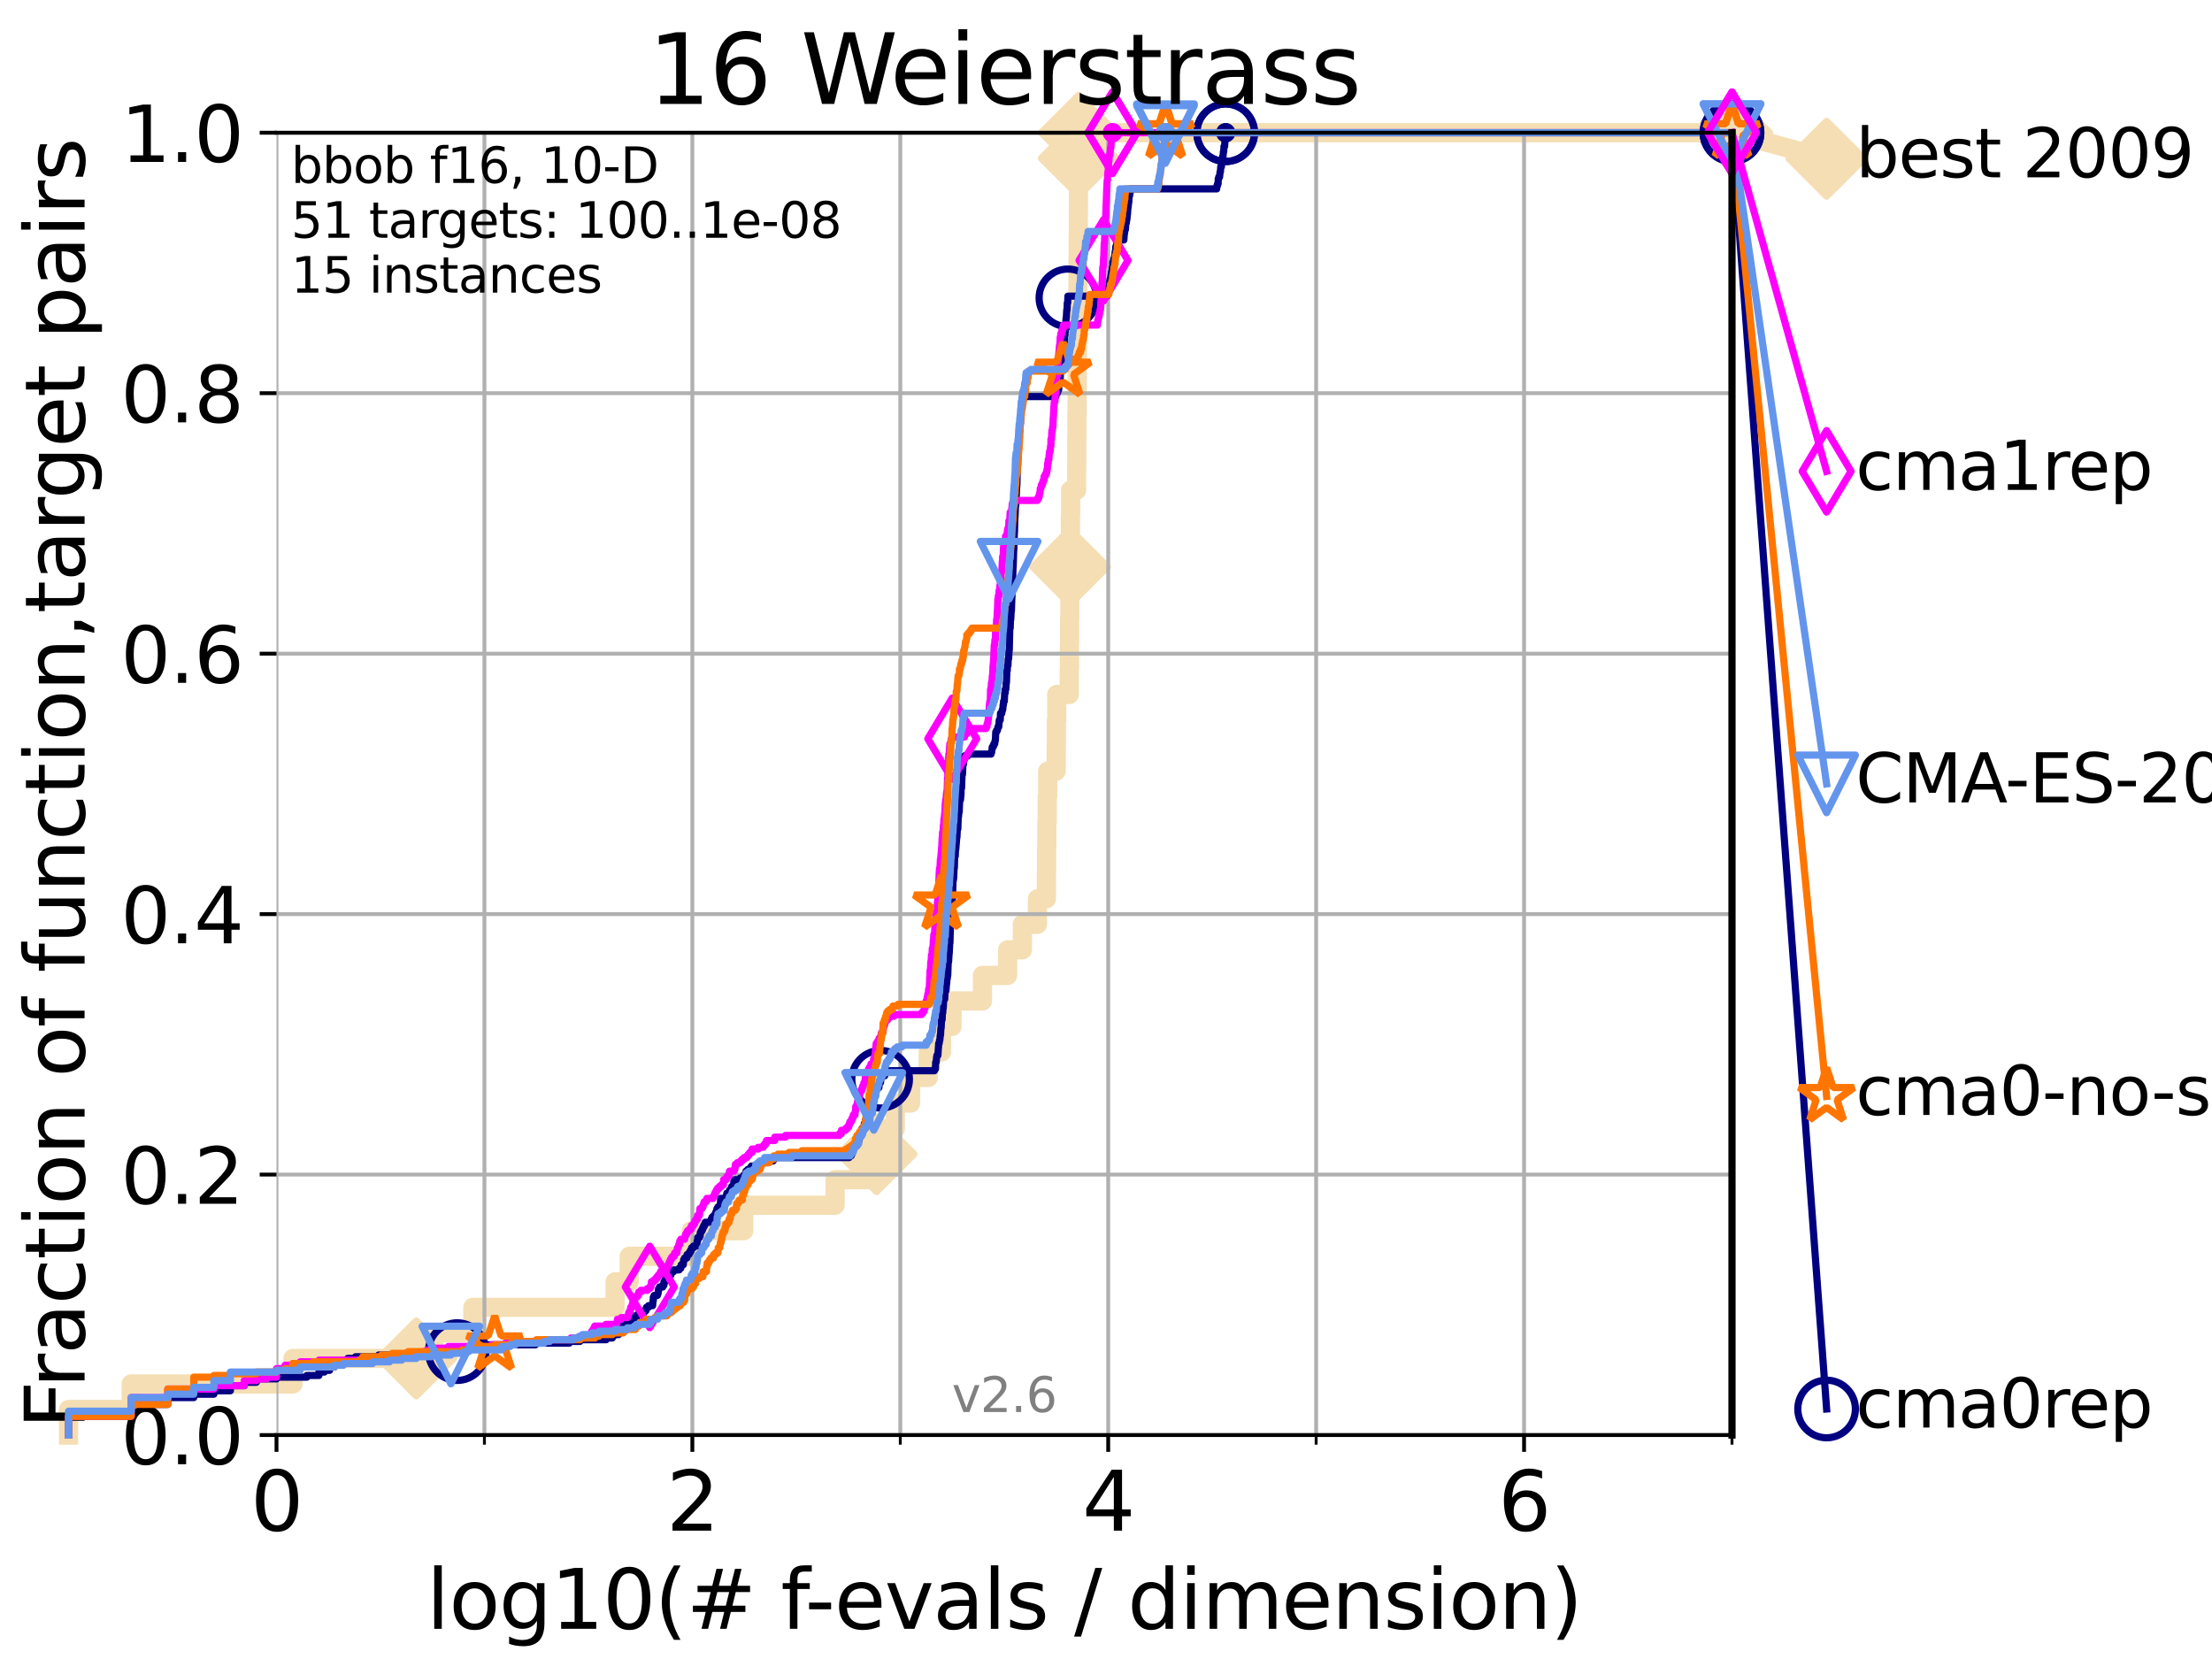 <?xml version="1.0" encoding="utf-8" standalone="no"?>
<!DOCTYPE svg PUBLIC "-//W3C//DTD SVG 1.1//EN"
  "http://www.w3.org/Graphics/SVG/1.1/DTD/svg11.dtd">
<svg xmlns:xlink="http://www.w3.org/1999/xlink" width="460.8pt" height="345.6pt" viewBox="0 0 460.8 345.6" xmlns="http://www.w3.org/2000/svg" version="1.1">
 <defs>
  <style type="text/css">*{stroke-linejoin: round; stroke-linecap: butt}</style>
 </defs>
 <g id="figure_1">
  <g id="patch_1">
   <path d="M 0 345.6 
L 460.8 345.6 
L 460.8 0 
L 0 0 
z
" style="fill: #ffffff"/>
  </g>
  <g id="axes_1">
   <g id="patch_2">
    <path d="M 57.6 298.944 
L 360.806 298.944 
L 360.806 27.648 
L 57.6 27.648 
z
" style="fill: #ffffff"/>
   </g>
   <g id="line2d_1">
    <path d="M 14.285 298.944 
L 14.285 293.624 
L 27.324 293.624 
L 27.324 288.305 
L 61.03 288.305 
L 61.03 282.985 
L 86.712 282.985 
L 86.712 277.666 
L 98.51 277.666 
L 98.51 272.346 
L 128.134 272.346 
L 128.134 267.027 
L 131.078 267.027 
L 131.078 261.707 
L 144.022 261.707 
L 144.022 256.388 
L 154.94 256.388 
L 154.94 251.068 
L 173.964 251.068 
L 173.964 245.749 
L 180.914 245.749 
L 180.914 240.429 
L 182.595 240.429 
L 182.595 235.11 
L 186.511 235.11 
L 186.511 229.79 
L 189.698 229.79 
L 189.698 224.471 
L 193.362 224.471 
L 193.362 219.151 
L 196.125 219.151 
L 196.125 213.832 
L 198.336 213.832 
L 198.336 208.512 
L 204.667 208.512 
L 204.667 203.192 
L 209.903 203.192 
L 209.903 197.873 
L 212.978 197.873 
L 212.978 192.553 
L 216.117 192.553 
L 216.117 187.234 
L 217.981 187.234 
L 217.981 181.914 
L 218.029 181.914 
L 218.029 176.595 
L 218.074 176.595 
L 218.074 171.275 
L 218.145 171.275 
L 218.145 165.956 
L 218.25 165.956 
L 218.25 160.636 
L 220.02 160.636 
L 220.02 155.317 
L 220.059 155.317 
L 220.059 149.997 
L 220.139 149.997 
L 220.139 144.678 
L 222.742 144.678 
L 222.742 139.358 
L 222.788 139.358 
L 222.788 134.039 
L 222.821 134.039 
L 222.821 128.719 
L 222.862 128.719 
L 222.862 123.4 
L 222.908 123.4 
L 222.908 118.08 
L 222.965 118.08 
L 222.965 112.76 
L 222.987 112.76 
L 222.987 107.441 
L 223.032 107.441 
L 223.032 102.121 
L 224.268 102.121 
L 224.268 96.802 
L 224.307 96.802 
L 224.307 91.482 
L 224.347 91.482 
L 224.347 86.163 
L 224.381 86.163 
L 224.381 80.843 
L 224.417 80.843 
L 224.417 75.524 
L 224.452 75.524 
L 224.452 70.204 
L 224.497 70.204 
L 224.497 64.885 
L 224.541 64.885 
L 224.541 59.565 
L 224.568 59.565 
L 224.568 54.246 
L 224.604 54.246 
L 224.604 48.926 
L 224.638 48.926 
L 224.638 43.607 
L 224.663 43.607 
L 224.663 38.287 
L 224.697 38.287 
L 224.697 32.968 
L 224.722 32.968 
L 224.722 27.648 
L 360.806 27.648 
" style="fill: none; stroke: #f5deb3; stroke-width: 4; stroke-linecap: square"/>
   </g>
   <g id="line2d_2">
    <defs>
     <path id="m9a87cc228f" d="M -0 7.778 
L 7.778 0 
L 0 -7.778 
L -7.778 -0 
z
" style="stroke: #f5deb3; stroke-width: 1.5; stroke-linejoin: miter"/>
    </defs>
    <g>
     <use xlink:href="#m9a87cc228f" x="86.712" y="282.985" style="fill: #f5deb3; stroke: #f5deb3; stroke-width: 1.5; stroke-linejoin: miter"/>
     <use xlink:href="#m9a87cc228f" x="182.595" y="240.429" style="fill: #f5deb3; stroke: #f5deb3; stroke-width: 1.5; stroke-linejoin: miter"/>
     <use xlink:href="#m9a87cc228f" x="222.908" y="118.08" style="fill: #f5deb3; stroke: #f5deb3; stroke-width: 1.5; stroke-linejoin: miter"/>
     <use xlink:href="#m9a87cc228f" x="224.722" y="32.968" style="fill: #f5deb3; stroke: #f5deb3; stroke-width: 1.5; stroke-linejoin: miter"/>
     <use xlink:href="#m9a87cc228f" x="224.722" y="27.648" style="fill: #f5deb3; stroke: #f5deb3; stroke-width: 1.5; stroke-linejoin: miter"/>
     <use xlink:href="#m9a87cc228f" x="360.806" y="27.648" style="fill: #f5deb3; stroke: #f5deb3; stroke-width: 1.5; stroke-linejoin: miter"/>
    </g>
   </g>
   <g id="line2d_3">
    <path style="fill: none; stroke: #f5deb3; stroke-width: 4; stroke-linecap: square"/>
    <g/>
   </g>
   <g id="line2d_4">
    <path d="M 360.806 27.648 
L 380.515 33.074 
" style="fill: none; stroke: #f5deb3; stroke-width: 4; stroke-linecap: square"/>
    <g>
     <use xlink:href="#m9a87cc228f" x="360.806" y="27.648" style="fill: #f5deb3; stroke: #f5deb3; stroke-width: 1.5; stroke-linejoin: miter"/>
     <use xlink:href="#m9a87cc228f" x="380.515" y="33.074" style="fill: #f5deb3; stroke: #f5deb3; stroke-width: 1.5; stroke-linejoin: miter"/>
    </g>
   </g>
   <g id="matplotlib.axis_1">
    <g id="xtick_1">
     <g id="line2d_5">
      <path d="M 57.6 298.944 
L 57.6 27.648 
" clip-path="url(#p3a6e22daba)" style="fill: none; stroke: #b0b0b0; stroke-width: 0.8; stroke-linecap: square"/>
     </g>
     <g id="line2d_6">
      <defs>
       <path id="m7635edf0ba" d="M 0 0 
L 0 3.5 
" style="stroke: #000000; stroke-width: 0.8"/>
      </defs>
      <g>
       <use xlink:href="#m7635edf0ba" x="57.6" y="298.944" style="stroke: #000000; stroke-width: 0.8"/>
      </g>
     </g>
     <g id="text_1">
      <!-- 0 -->
      <g transform="translate(52.192 318.861)scale(0.17 -0.17)">
       <defs>
        <path id="DejaVuSans-30" d="M 2034 4250 
Q 1547 4250 1301 3770 
Q 1056 3291 1056 2328 
Q 1056 1369 1301 889 
Q 1547 409 2034 409 
Q 2525 409 2770 889 
Q 3016 1369 3016 2328 
Q 3016 3291 2770 3770 
Q 2525 4250 2034 4250 
z
M 2034 4750 
Q 2819 4750 3233 4129 
Q 3647 3509 3647 2328 
Q 3647 1150 3233 529 
Q 2819 -91 2034 -91 
Q 1250 -91 836 529 
Q 422 1150 422 2328 
Q 422 3509 836 4129 
Q 1250 4750 2034 4750 
z
" transform="scale(0.016)"/>
       </defs>
       <use xlink:href="#DejaVuSans-30"/>
      </g>
     </g>
    </g>
    <g id="xtick_2">
     <g id="line2d_7">
      <path d="M 144.23 298.944 
L 144.23 27.648 
" clip-path="url(#p3a6e22daba)" style="fill: none; stroke: #b0b0b0; stroke-width: 0.8; stroke-linecap: square"/>
     </g>
     <g id="line2d_8">
      <g>
       <use xlink:href="#m7635edf0ba" x="144.23" y="298.944" style="stroke: #000000; stroke-width: 0.8"/>
      </g>
     </g>
     <g id="text_2">
      <!-- 2 -->
      <g transform="translate(138.822 318.861)scale(0.17 -0.17)">
       <defs>
        <path id="DejaVuSans-32" d="M 1228 531 
L 3431 531 
L 3431 0 
L 469 0 
L 469 531 
Q 828 903 1448 1529 
Q 2069 2156 2228 2338 
Q 2531 2678 2651 2914 
Q 2772 3150 2772 3378 
Q 2772 3750 2511 3984 
Q 2250 4219 1831 4219 
Q 1534 4219 1204 4116 
Q 875 4013 500 3803 
L 500 4441 
Q 881 4594 1212 4672 
Q 1544 4750 1819 4750 
Q 2544 4750 2975 4387 
Q 3406 4025 3406 3419 
Q 3406 3131 3298 2873 
Q 3191 2616 2906 2266 
Q 2828 2175 2409 1742 
Q 1991 1309 1228 531 
z
" transform="scale(0.016)"/>
       </defs>
       <use xlink:href="#DejaVuSans-32"/>
      </g>
     </g>
    </g>
    <g id="xtick_3">
     <g id="line2d_9">
      <path d="M 230.861 298.944 
L 230.861 27.648 
" clip-path="url(#p3a6e22daba)" style="fill: none; stroke: #b0b0b0; stroke-width: 0.8; stroke-linecap: square"/>
     </g>
     <g id="line2d_10">
      <g>
       <use xlink:href="#m7635edf0ba" x="230.861" y="298.944" style="stroke: #000000; stroke-width: 0.8"/>
      </g>
     </g>
     <g id="text_3">
      <!-- 4 -->
      <g transform="translate(225.453 318.861)scale(0.17 -0.17)">
       <defs>
        <path id="DejaVuSans-34" d="M 2419 4116 
L 825 1625 
L 2419 1625 
L 2419 4116 
z
M 2253 4666 
L 3047 4666 
L 3047 1625 
L 3713 1625 
L 3713 1100 
L 3047 1100 
L 3047 0 
L 2419 0 
L 2419 1100 
L 313 1100 
L 313 1709 
L 2253 4666 
z
" transform="scale(0.016)"/>
       </defs>
       <use xlink:href="#DejaVuSans-34"/>
      </g>
     </g>
    </g>
    <g id="xtick_4">
     <g id="line2d_11">
      <path d="M 317.491 298.944 
L 317.491 27.648 
" clip-path="url(#p3a6e22daba)" style="fill: none; stroke: #b0b0b0; stroke-width: 0.8; stroke-linecap: square"/>
     </g>
     <g id="line2d_12">
      <g>
       <use xlink:href="#m7635edf0ba" x="317.491" y="298.944" style="stroke: #000000; stroke-width: 0.8"/>
      </g>
     </g>
     <g id="text_4">
      <!-- 6 -->
      <g transform="translate(312.083 318.861)scale(0.17 -0.17)">
       <defs>
        <path id="DejaVuSans-36" d="M 2113 2584 
Q 1688 2584 1439 2293 
Q 1191 2003 1191 1497 
Q 1191 994 1439 701 
Q 1688 409 2113 409 
Q 2538 409 2786 701 
Q 3034 994 3034 1497 
Q 3034 2003 2786 2293 
Q 2538 2584 2113 2584 
z
M 3366 4563 
L 3366 3988 
Q 3128 4100 2886 4159 
Q 2644 4219 2406 4219 
Q 1781 4219 1451 3797 
Q 1122 3375 1075 2522 
Q 1259 2794 1537 2939 
Q 1816 3084 2150 3084 
Q 2853 3084 3261 2657 
Q 3669 2231 3669 1497 
Q 3669 778 3244 343 
Q 2819 -91 2113 -91 
Q 1303 -91 875 529 
Q 447 1150 447 2328 
Q 447 3434 972 4092 
Q 1497 4750 2381 4750 
Q 2619 4750 2861 4703 
Q 3103 4656 3366 4563 
z
" transform="scale(0.016)"/>
       </defs>
       <use xlink:href="#DejaVuSans-36"/>
      </g>
     </g>
    </g>
    <g id="xtick_5">
     <g id="line2d_13">
      <path d="M 100.915 298.944 
L 100.915 27.648 
" clip-path="url(#p3a6e22daba)" style="fill: none; stroke: #b0b0b0; stroke-width: 0.8; stroke-linecap: square"/>
     </g>
     <g id="line2d_14">
      <defs>
       <path id="m2394dcbf02" d="M 0 0 
L 0 2 
" style="stroke: #000000; stroke-width: 0.6"/>
      </defs>
      <g>
       <use xlink:href="#m2394dcbf02" x="100.915" y="298.944" style="stroke: #000000; stroke-width: 0.6"/>
      </g>
     </g>
    </g>
    <g id="xtick_6">
     <g id="line2d_15">
      <path d="M 187.546 298.944 
L 187.546 27.648 
" clip-path="url(#p3a6e22daba)" style="fill: none; stroke: #b0b0b0; stroke-width: 0.8; stroke-linecap: square"/>
     </g>
     <g id="line2d_16">
      <g>
       <use xlink:href="#m2394dcbf02" x="187.546" y="298.944" style="stroke: #000000; stroke-width: 0.6"/>
      </g>
     </g>
    </g>
    <g id="xtick_7">
     <g id="line2d_17">
      <path d="M 274.176 298.944 
L 274.176 27.648 
" clip-path="url(#p3a6e22daba)" style="fill: none; stroke: #b0b0b0; stroke-width: 0.8; stroke-linecap: square"/>
     </g>
     <g id="line2d_18">
      <g>
       <use xlink:href="#m2394dcbf02" x="274.176" y="298.944" style="stroke: #000000; stroke-width: 0.6"/>
      </g>
     </g>
    </g>
    <g id="xtick_8">
     <g id="line2d_19">
      <path d="M 360.806 298.944 
L 360.806 27.648 
" clip-path="url(#p3a6e22daba)" style="fill: none; stroke: #b0b0b0; stroke-width: 0.8; stroke-linecap: square"/>
     </g>
     <g id="line2d_20">
      <g>
       <use xlink:href="#m2394dcbf02" x="360.806" y="298.944" style="stroke: #000000; stroke-width: 0.6"/>
      </g>
     </g>
    </g>
    <g id="text_5">
     <!-- log10(# f-evals / dimension) -->
     <g transform="translate(88.823 339.314)scale(0.17 -0.17)">
      <defs>
       <path id="DejaVuSans-6c" d="M 603 4863 
L 1178 4863 
L 1178 0 
L 603 0 
L 603 4863 
z
" transform="scale(0.016)"/>
       <path id="DejaVuSans-6f" d="M 1959 3097 
Q 1497 3097 1228 2736 
Q 959 2375 959 1747 
Q 959 1119 1226 758 
Q 1494 397 1959 397 
Q 2419 397 2687 759 
Q 2956 1122 2956 1747 
Q 2956 2369 2687 2733 
Q 2419 3097 1959 3097 
z
M 1959 3584 
Q 2709 3584 3137 3096 
Q 3566 2609 3566 1747 
Q 3566 888 3137 398 
Q 2709 -91 1959 -91 
Q 1206 -91 779 398 
Q 353 888 353 1747 
Q 353 2609 779 3096 
Q 1206 3584 1959 3584 
z
" transform="scale(0.016)"/>
       <path id="DejaVuSans-67" d="M 2906 1791 
Q 2906 2416 2648 2759 
Q 2391 3103 1925 3103 
Q 1463 3103 1205 2759 
Q 947 2416 947 1791 
Q 947 1169 1205 825 
Q 1463 481 1925 481 
Q 2391 481 2648 825 
Q 2906 1169 2906 1791 
z
M 3481 434 
Q 3481 -459 3084 -895 
Q 2688 -1331 1869 -1331 
Q 1566 -1331 1297 -1286 
Q 1028 -1241 775 -1147 
L 775 -588 
Q 1028 -725 1275 -790 
Q 1522 -856 1778 -856 
Q 2344 -856 2625 -561 
Q 2906 -266 2906 331 
L 2906 616 
Q 2728 306 2450 153 
Q 2172 0 1784 0 
Q 1141 0 747 490 
Q 353 981 353 1791 
Q 353 2603 747 3093 
Q 1141 3584 1784 3584 
Q 2172 3584 2450 3431 
Q 2728 3278 2906 2969 
L 2906 3500 
L 3481 3500 
L 3481 434 
z
" transform="scale(0.016)"/>
       <path id="DejaVuSans-31" d="M 794 531 
L 1825 531 
L 1825 4091 
L 703 3866 
L 703 4441 
L 1819 4666 
L 2450 4666 
L 2450 531 
L 3481 531 
L 3481 0 
L 794 0 
L 794 531 
z
" transform="scale(0.016)"/>
       <path id="DejaVuSans-28" d="M 1984 4856 
Q 1566 4138 1362 3434 
Q 1159 2731 1159 2009 
Q 1159 1288 1364 580 
Q 1569 -128 1984 -844 
L 1484 -844 
Q 1016 -109 783 600 
Q 550 1309 550 2009 
Q 550 2706 781 3412 
Q 1013 4119 1484 4856 
L 1984 4856 
z
" transform="scale(0.016)"/>
       <path id="DejaVuSans-23" d="M 3272 2816 
L 2363 2816 
L 2100 1772 
L 3016 1772 
L 3272 2816 
z
M 2803 4594 
L 2478 3297 
L 3391 3297 
L 3719 4594 
L 4219 4594 
L 3897 3297 
L 4872 3297 
L 4872 2816 
L 3775 2816 
L 3519 1772 
L 4513 1772 
L 4513 1294 
L 3397 1294 
L 3072 0 
L 2572 0 
L 2894 1294 
L 1978 1294 
L 1656 0 
L 1153 0 
L 1478 1294 
L 494 1294 
L 494 1772 
L 1594 1772 
L 1856 2816 
L 850 2816 
L 850 3297 
L 1978 3297 
L 2297 4594 
L 2803 4594 
z
" transform="scale(0.016)"/>
       <path id="DejaVuSans-20" transform="scale(0.016)"/>
       <path id="DejaVuSans-66" d="M 2375 4863 
L 2375 4384 
L 1825 4384 
Q 1516 4384 1395 4259 
Q 1275 4134 1275 3809 
L 1275 3500 
L 2222 3500 
L 2222 3053 
L 1275 3053 
L 1275 0 
L 697 0 
L 697 3053 
L 147 3053 
L 147 3500 
L 697 3500 
L 697 3744 
Q 697 4328 969 4595 
Q 1241 4863 1831 4863 
L 2375 4863 
z
" transform="scale(0.016)"/>
       <path id="DejaVuSans-2d" d="M 313 2009 
L 1997 2009 
L 1997 1497 
L 313 1497 
L 313 2009 
z
" transform="scale(0.016)"/>
       <path id="DejaVuSans-65" d="M 3597 1894 
L 3597 1613 
L 953 1613 
Q 991 1019 1311 708 
Q 1631 397 2203 397 
Q 2534 397 2845 478 
Q 3156 559 3463 722 
L 3463 178 
Q 3153 47 2828 -22 
Q 2503 -91 2169 -91 
Q 1331 -91 842 396 
Q 353 884 353 1716 
Q 353 2575 817 3079 
Q 1281 3584 2069 3584 
Q 2775 3584 3186 3129 
Q 3597 2675 3597 1894 
z
M 3022 2063 
Q 3016 2534 2758 2815 
Q 2500 3097 2075 3097 
Q 1594 3097 1305 2825 
Q 1016 2553 972 2059 
L 3022 2063 
z
" transform="scale(0.016)"/>
       <path id="DejaVuSans-76" d="M 191 3500 
L 800 3500 
L 1894 563 
L 2988 3500 
L 3597 3500 
L 2284 0 
L 1503 0 
L 191 3500 
z
" transform="scale(0.016)"/>
       <path id="DejaVuSans-61" d="M 2194 1759 
Q 1497 1759 1228 1600 
Q 959 1441 959 1056 
Q 959 750 1161 570 
Q 1363 391 1709 391 
Q 2188 391 2477 730 
Q 2766 1069 2766 1631 
L 2766 1759 
L 2194 1759 
z
M 3341 1997 
L 3341 0 
L 2766 0 
L 2766 531 
Q 2569 213 2275 61 
Q 1981 -91 1556 -91 
Q 1019 -91 701 211 
Q 384 513 384 1019 
Q 384 1609 779 1909 
Q 1175 2209 1959 2209 
L 2766 2209 
L 2766 2266 
Q 2766 2663 2505 2880 
Q 2244 3097 1772 3097 
Q 1472 3097 1187 3025 
Q 903 2953 641 2809 
L 641 3341 
Q 956 3463 1253 3523 
Q 1550 3584 1831 3584 
Q 2591 3584 2966 3190 
Q 3341 2797 3341 1997 
z
" transform="scale(0.016)"/>
       <path id="DejaVuSans-73" d="M 2834 3397 
L 2834 2853 
Q 2591 2978 2328 3040 
Q 2066 3103 1784 3103 
Q 1356 3103 1142 2972 
Q 928 2841 928 2578 
Q 928 2378 1081 2264 
Q 1234 2150 1697 2047 
L 1894 2003 
Q 2506 1872 2764 1633 
Q 3022 1394 3022 966 
Q 3022 478 2636 193 
Q 2250 -91 1575 -91 
Q 1294 -91 989 -36 
Q 684 19 347 128 
L 347 722 
Q 666 556 975 473 
Q 1284 391 1588 391 
Q 1994 391 2212 530 
Q 2431 669 2431 922 
Q 2431 1156 2273 1281 
Q 2116 1406 1581 1522 
L 1381 1569 
Q 847 1681 609 1914 
Q 372 2147 372 2553 
Q 372 3047 722 3315 
Q 1072 3584 1716 3584 
Q 2034 3584 2315 3537 
Q 2597 3491 2834 3397 
z
" transform="scale(0.016)"/>
       <path id="DejaVuSans-2f" d="M 1625 4666 
L 2156 4666 
L 531 -594 
L 0 -594 
L 1625 4666 
z
" transform="scale(0.016)"/>
       <path id="DejaVuSans-64" d="M 2906 2969 
L 2906 4863 
L 3481 4863 
L 3481 0 
L 2906 0 
L 2906 525 
Q 2725 213 2448 61 
Q 2172 -91 1784 -91 
Q 1150 -91 751 415 
Q 353 922 353 1747 
Q 353 2572 751 3078 
Q 1150 3584 1784 3584 
Q 2172 3584 2448 3432 
Q 2725 3281 2906 2969 
z
M 947 1747 
Q 947 1113 1208 752 
Q 1469 391 1925 391 
Q 2381 391 2643 752 
Q 2906 1113 2906 1747 
Q 2906 2381 2643 2742 
Q 2381 3103 1925 3103 
Q 1469 3103 1208 2742 
Q 947 2381 947 1747 
z
" transform="scale(0.016)"/>
       <path id="DejaVuSans-69" d="M 603 3500 
L 1178 3500 
L 1178 0 
L 603 0 
L 603 3500 
z
M 603 4863 
L 1178 4863 
L 1178 4134 
L 603 4134 
L 603 4863 
z
" transform="scale(0.016)"/>
       <path id="DejaVuSans-6d" d="M 3328 2828 
Q 3544 3216 3844 3400 
Q 4144 3584 4550 3584 
Q 5097 3584 5394 3201 
Q 5691 2819 5691 2113 
L 5691 0 
L 5113 0 
L 5113 2094 
Q 5113 2597 4934 2840 
Q 4756 3084 4391 3084 
Q 3944 3084 3684 2787 
Q 3425 2491 3425 1978 
L 3425 0 
L 2847 0 
L 2847 2094 
Q 2847 2600 2669 2842 
Q 2491 3084 2119 3084 
Q 1678 3084 1418 2786 
Q 1159 2488 1159 1978 
L 1159 0 
L 581 0 
L 581 3500 
L 1159 3500 
L 1159 2956 
Q 1356 3278 1631 3431 
Q 1906 3584 2284 3584 
Q 2666 3584 2933 3390 
Q 3200 3197 3328 2828 
z
" transform="scale(0.016)"/>
       <path id="DejaVuSans-6e" d="M 3513 2113 
L 3513 0 
L 2938 0 
L 2938 2094 
Q 2938 2591 2744 2837 
Q 2550 3084 2163 3084 
Q 1697 3084 1428 2787 
Q 1159 2491 1159 1978 
L 1159 0 
L 581 0 
L 581 3500 
L 1159 3500 
L 1159 2956 
Q 1366 3272 1645 3428 
Q 1925 3584 2291 3584 
Q 2894 3584 3203 3211 
Q 3513 2838 3513 2113 
z
" transform="scale(0.016)"/>
       <path id="DejaVuSans-29" d="M 513 4856 
L 1013 4856 
Q 1481 4119 1714 3412 
Q 1947 2706 1947 2009 
Q 1947 1309 1714 600 
Q 1481 -109 1013 -844 
L 513 -844 
Q 928 -128 1133 580 
Q 1338 1288 1338 2009 
Q 1338 2731 1133 3434 
Q 928 4138 513 4856 
z
" transform="scale(0.016)"/>
      </defs>
      <use xlink:href="#DejaVuSans-6c"/>
      <use xlink:href="#DejaVuSans-6f" x="27.783"/>
      <use xlink:href="#DejaVuSans-67" x="88.965"/>
      <use xlink:href="#DejaVuSans-31" x="152.441"/>
      <use xlink:href="#DejaVuSans-30" x="216.064"/>
      <use xlink:href="#DejaVuSans-28" x="279.688"/>
      <use xlink:href="#DejaVuSans-23" x="318.701"/>
      <use xlink:href="#DejaVuSans-20" x="402.49"/>
      <use xlink:href="#DejaVuSans-66" x="434.277"/>
      <use xlink:href="#DejaVuSans-2d" x="463.982"/>
      <use xlink:href="#DejaVuSans-65" x="500.066"/>
      <use xlink:href="#DejaVuSans-76" x="561.59"/>
      <use xlink:href="#DejaVuSans-61" x="620.77"/>
      <use xlink:href="#DejaVuSans-6c" x="682.049"/>
      <use xlink:href="#DejaVuSans-73" x="709.832"/>
      <use xlink:href="#DejaVuSans-20" x="761.932"/>
      <use xlink:href="#DejaVuSans-2f" x="793.719"/>
      <use xlink:href="#DejaVuSans-20" x="827.41"/>
      <use xlink:href="#DejaVuSans-64" x="859.197"/>
      <use xlink:href="#DejaVuSans-69" x="922.674"/>
      <use xlink:href="#DejaVuSans-6d" x="950.457"/>
      <use xlink:href="#DejaVuSans-65" x="1047.869"/>
      <use xlink:href="#DejaVuSans-6e" x="1109.393"/>
      <use xlink:href="#DejaVuSans-73" x="1172.771"/>
      <use xlink:href="#DejaVuSans-69" x="1224.871"/>
      <use xlink:href="#DejaVuSans-6f" x="1252.654"/>
      <use xlink:href="#DejaVuSans-6e" x="1313.836"/>
      <use xlink:href="#DejaVuSans-29" x="1377.215"/>
     </g>
    </g>
   </g>
   <g id="matplotlib.axis_2">
    <g id="ytick_1">
     <g id="line2d_21">
      <path d="M 57.6 298.944 
L 360.806 298.944 
" clip-path="url(#p3a6e22daba)" style="fill: none; stroke: #b0b0b0; stroke-width: 0.8; stroke-linecap: square"/>
     </g>
     <g id="line2d_22">
      <defs>
       <path id="m1f02264597" d="M 0 0 
L -3.5 0 
" style="stroke: #000000; stroke-width: 0.8"/>
      </defs>
      <g>
       <use xlink:href="#m1f02264597" x="57.6" y="298.944" style="stroke: #000000; stroke-width: 0.8"/>
      </g>
     </g>
     <g id="text_6">
      <!-- 0.0 -->
      <g transform="translate(25.155 305.023)scale(0.16 -0.16)">
       <defs>
        <path id="DejaVuSans-2e" d="M 684 794 
L 1344 794 
L 1344 0 
L 684 0 
L 684 794 
z
" transform="scale(0.016)"/>
       </defs>
       <use xlink:href="#DejaVuSans-30"/>
       <use xlink:href="#DejaVuSans-2e" x="63.623"/>
       <use xlink:href="#DejaVuSans-30" x="95.41"/>
      </g>
     </g>
    </g>
    <g id="ytick_2">
     <g id="line2d_23">
      <path d="M 57.6 244.685 
L 360.806 244.685 
" clip-path="url(#p3a6e22daba)" style="fill: none; stroke: #b0b0b0; stroke-width: 0.8; stroke-linecap: square"/>
     </g>
     <g id="line2d_24">
      <g>
       <use xlink:href="#m1f02264597" x="57.6" y="244.685" style="stroke: #000000; stroke-width: 0.8"/>
      </g>
     </g>
     <g id="text_7">
      <!-- 0.2 -->
      <g transform="translate(25.155 250.764)scale(0.16 -0.16)">
       <use xlink:href="#DejaVuSans-30"/>
       <use xlink:href="#DejaVuSans-2e" x="63.623"/>
       <use xlink:href="#DejaVuSans-32" x="95.41"/>
      </g>
     </g>
    </g>
    <g id="ytick_3">
     <g id="line2d_25">
      <path d="M 57.6 190.426 
L 360.806 190.426 
" clip-path="url(#p3a6e22daba)" style="fill: none; stroke: #b0b0b0; stroke-width: 0.8; stroke-linecap: square"/>
     </g>
     <g id="line2d_26">
      <g>
       <use xlink:href="#m1f02264597" x="57.6" y="190.426" style="stroke: #000000; stroke-width: 0.8"/>
      </g>
     </g>
     <g id="text_8">
      <!-- 0.4 -->
      <g transform="translate(25.155 196.504)scale(0.16 -0.16)">
       <use xlink:href="#DejaVuSans-30"/>
       <use xlink:href="#DejaVuSans-2e" x="63.623"/>
       <use xlink:href="#DejaVuSans-34" x="95.41"/>
      </g>
     </g>
    </g>
    <g id="ytick_4">
     <g id="line2d_27">
      <path d="M 57.6 136.166 
L 360.806 136.166 
" clip-path="url(#p3a6e22daba)" style="fill: none; stroke: #b0b0b0; stroke-width: 0.8; stroke-linecap: square"/>
     </g>
     <g id="line2d_28">
      <g>
       <use xlink:href="#m1f02264597" x="57.6" y="136.166" style="stroke: #000000; stroke-width: 0.8"/>
      </g>
     </g>
     <g id="text_9">
      <!-- 0.6 -->
      <g transform="translate(25.155 142.245)scale(0.16 -0.16)">
       <use xlink:href="#DejaVuSans-30"/>
       <use xlink:href="#DejaVuSans-2e" x="63.623"/>
       <use xlink:href="#DejaVuSans-36" x="95.41"/>
      </g>
     </g>
    </g>
    <g id="ytick_5">
     <g id="line2d_29">
      <path d="M 57.6 81.907 
L 360.806 81.907 
" clip-path="url(#p3a6e22daba)" style="fill: none; stroke: #b0b0b0; stroke-width: 0.8; stroke-linecap: square"/>
     </g>
     <g id="line2d_30">
      <g>
       <use xlink:href="#m1f02264597" x="57.6" y="81.907" style="stroke: #000000; stroke-width: 0.8"/>
      </g>
     </g>
     <g id="text_10">
      <!-- 0.8 -->
      <g transform="translate(25.155 87.986)scale(0.16 -0.16)">
       <defs>
        <path id="DejaVuSans-38" d="M 2034 2216 
Q 1584 2216 1326 1975 
Q 1069 1734 1069 1313 
Q 1069 891 1326 650 
Q 1584 409 2034 409 
Q 2484 409 2743 651 
Q 3003 894 3003 1313 
Q 3003 1734 2745 1975 
Q 2488 2216 2034 2216 
z
M 1403 2484 
Q 997 2584 770 2862 
Q 544 3141 544 3541 
Q 544 4100 942 4425 
Q 1341 4750 2034 4750 
Q 2731 4750 3128 4425 
Q 3525 4100 3525 3541 
Q 3525 3141 3298 2862 
Q 3072 2584 2669 2484 
Q 3125 2378 3379 2068 
Q 3634 1759 3634 1313 
Q 3634 634 3220 271 
Q 2806 -91 2034 -91 
Q 1263 -91 848 271 
Q 434 634 434 1313 
Q 434 1759 690 2068 
Q 947 2378 1403 2484 
z
M 1172 3481 
Q 1172 3119 1398 2916 
Q 1625 2713 2034 2713 
Q 2441 2713 2670 2916 
Q 2900 3119 2900 3481 
Q 2900 3844 2670 4047 
Q 2441 4250 2034 4250 
Q 1625 4250 1398 4047 
Q 1172 3844 1172 3481 
z
" transform="scale(0.016)"/>
       </defs>
       <use xlink:href="#DejaVuSans-30"/>
       <use xlink:href="#DejaVuSans-2e" x="63.623"/>
       <use xlink:href="#DejaVuSans-38" x="95.41"/>
      </g>
     </g>
    </g>
    <g id="ytick_6">
     <g id="line2d_31">
      <path d="M 57.6 27.648 
L 360.806 27.648 
" clip-path="url(#p3a6e22daba)" style="fill: none; stroke: #b0b0b0; stroke-width: 0.8; stroke-linecap: square"/>
     </g>
     <g id="line2d_32">
      <g>
       <use xlink:href="#m1f02264597" x="57.6" y="27.648" style="stroke: #000000; stroke-width: 0.8"/>
      </g>
     </g>
     <g id="text_11">
      <!-- 1.0 -->
      <g transform="translate(25.155 33.727)scale(0.16 -0.16)">
       <use xlink:href="#DejaVuSans-31"/>
       <use xlink:href="#DejaVuSans-2e" x="63.623"/>
       <use xlink:href="#DejaVuSans-30" x="95.41"/>
      </g>
     </g>
    </g>
    <g id="text_12">
     <!-- Fraction of function,target pairs -->
     <g transform="translate(17.62 297.681)rotate(-90)scale(0.17 -0.17)">
      <defs>
       <path id="DejaVuSans-46" d="M 628 4666 
L 3309 4666 
L 3309 4134 
L 1259 4134 
L 1259 2759 
L 3109 2759 
L 3109 2228 
L 1259 2228 
L 1259 0 
L 628 0 
L 628 4666 
z
" transform="scale(0.016)"/>
       <path id="DejaVuSans-72" d="M 2631 2963 
Q 2534 3019 2420 3045 
Q 2306 3072 2169 3072 
Q 1681 3072 1420 2755 
Q 1159 2438 1159 1844 
L 1159 0 
L 581 0 
L 581 3500 
L 1159 3500 
L 1159 2956 
Q 1341 3275 1631 3429 
Q 1922 3584 2338 3584 
Q 2397 3584 2469 3576 
Q 2541 3569 2628 3553 
L 2631 2963 
z
" transform="scale(0.016)"/>
       <path id="DejaVuSans-63" d="M 3122 3366 
L 3122 2828 
Q 2878 2963 2633 3030 
Q 2388 3097 2138 3097 
Q 1578 3097 1268 2742 
Q 959 2388 959 1747 
Q 959 1106 1268 751 
Q 1578 397 2138 397 
Q 2388 397 2633 464 
Q 2878 531 3122 666 
L 3122 134 
Q 2881 22 2623 -34 
Q 2366 -91 2075 -91 
Q 1284 -91 818 406 
Q 353 903 353 1747 
Q 353 2603 823 3093 
Q 1294 3584 2113 3584 
Q 2378 3584 2631 3529 
Q 2884 3475 3122 3366 
z
" transform="scale(0.016)"/>
       <path id="DejaVuSans-74" d="M 1172 4494 
L 1172 3500 
L 2356 3500 
L 2356 3053 
L 1172 3053 
L 1172 1153 
Q 1172 725 1289 603 
Q 1406 481 1766 481 
L 2356 481 
L 2356 0 
L 1766 0 
Q 1100 0 847 248 
Q 594 497 594 1153 
L 594 3053 
L 172 3053 
L 172 3500 
L 594 3500 
L 594 4494 
L 1172 4494 
z
" transform="scale(0.016)"/>
       <path id="DejaVuSans-75" d="M 544 1381 
L 544 3500 
L 1119 3500 
L 1119 1403 
Q 1119 906 1312 657 
Q 1506 409 1894 409 
Q 2359 409 2629 706 
Q 2900 1003 2900 1516 
L 2900 3500 
L 3475 3500 
L 3475 0 
L 2900 0 
L 2900 538 
Q 2691 219 2414 64 
Q 2138 -91 1772 -91 
Q 1169 -91 856 284 
Q 544 659 544 1381 
z
M 1991 3584 
L 1991 3584 
z
" transform="scale(0.016)"/>
       <path id="DejaVuSans-2c" d="M 750 794 
L 1409 794 
L 1409 256 
L 897 -744 
L 494 -744 
L 750 256 
L 750 794 
z
" transform="scale(0.016)"/>
       <path id="DejaVuSans-70" d="M 1159 525 
L 1159 -1331 
L 581 -1331 
L 581 3500 
L 1159 3500 
L 1159 2969 
Q 1341 3281 1617 3432 
Q 1894 3584 2278 3584 
Q 2916 3584 3314 3078 
Q 3713 2572 3713 1747 
Q 3713 922 3314 415 
Q 2916 -91 2278 -91 
Q 1894 -91 1617 61 
Q 1341 213 1159 525 
z
M 3116 1747 
Q 3116 2381 2855 2742 
Q 2594 3103 2138 3103 
Q 1681 3103 1420 2742 
Q 1159 2381 1159 1747 
Q 1159 1113 1420 752 
Q 1681 391 2138 391 
Q 2594 391 2855 752 
Q 3116 1113 3116 1747 
z
" transform="scale(0.016)"/>
      </defs>
      <use xlink:href="#DejaVuSans-46"/>
      <use xlink:href="#DejaVuSans-72" x="50.27"/>
      <use xlink:href="#DejaVuSans-61" x="91.383"/>
      <use xlink:href="#DejaVuSans-63" x="152.662"/>
      <use xlink:href="#DejaVuSans-74" x="207.643"/>
      <use xlink:href="#DejaVuSans-69" x="246.852"/>
      <use xlink:href="#DejaVuSans-6f" x="274.635"/>
      <use xlink:href="#DejaVuSans-6e" x="335.816"/>
      <use xlink:href="#DejaVuSans-20" x="399.195"/>
      <use xlink:href="#DejaVuSans-6f" x="430.982"/>
      <use xlink:href="#DejaVuSans-66" x="492.164"/>
      <use xlink:href="#DejaVuSans-20" x="527.369"/>
      <use xlink:href="#DejaVuSans-66" x="559.156"/>
      <use xlink:href="#DejaVuSans-75" x="594.361"/>
      <use xlink:href="#DejaVuSans-6e" x="657.74"/>
      <use xlink:href="#DejaVuSans-63" x="721.119"/>
      <use xlink:href="#DejaVuSans-74" x="776.1"/>
      <use xlink:href="#DejaVuSans-69" x="815.309"/>
      <use xlink:href="#DejaVuSans-6f" x="843.092"/>
      <use xlink:href="#DejaVuSans-6e" x="904.273"/>
      <use xlink:href="#DejaVuSans-2c" x="967.652"/>
      <use xlink:href="#DejaVuSans-74" x="999.439"/>
      <use xlink:href="#DejaVuSans-61" x="1038.648"/>
      <use xlink:href="#DejaVuSans-72" x="1099.928"/>
      <use xlink:href="#DejaVuSans-67" x="1139.291"/>
      <use xlink:href="#DejaVuSans-65" x="1202.768"/>
      <use xlink:href="#DejaVuSans-74" x="1264.291"/>
      <use xlink:href="#DejaVuSans-20" x="1303.5"/>
      <use xlink:href="#DejaVuSans-70" x="1335.287"/>
      <use xlink:href="#DejaVuSans-61" x="1398.764"/>
      <use xlink:href="#DejaVuSans-69" x="1460.043"/>
      <use xlink:href="#DejaVuSans-72" x="1487.826"/>
      <use xlink:href="#DejaVuSans-73" x="1528.939"/>
     </g>
    </g>
   </g>
   <g id="line2d_33">
    <defs>
     <path id="m796477829c" d="M 0 1.5 
C 0.398 1.5 0.779 1.342 1.061 1.061 
C 1.342 0.779 1.5 0.398 1.5 0 
C 1.5 -0.398 1.342 -0.779 1.061 -1.061 
C 0.779 -1.342 0.398 -1.5 0 -1.5 
C -0.398 -1.5 -0.779 -1.342 -1.061 -1.061 
C -1.342 -0.779 -1.5 -0.398 -1.5 0 
C -1.5 0.398 -1.342 0.779 -1.061 1.061 
C -0.779 1.342 -0.398 1.5 0 1.5 
z
" style="stroke: #f5deb3"/>
    </defs>
    <g>
     <use xlink:href="#m796477829c" x="224.722" y="27.648" style="fill: #f5deb3; stroke: #f5deb3"/>
     <use xlink:href="#m796477829c" x="224.722" y="27.648" style="fill: #f5deb3; stroke: #f5deb3"/>
    </g>
   </g>
   <g id="line2d_34">
    <defs>
     <path id="mf2c866ba31" d="M 0 1.5 
C 0.398 1.5 0.779 1.342 1.061 1.061 
C 1.342 0.779 1.5 0.398 1.5 0 
C 1.5 -0.398 1.342 -0.779 1.061 -1.061 
C 0.779 -1.342 0.398 -1.5 0 -1.5 
C -0.398 -1.5 -0.779 -1.342 -1.061 -1.061 
C -1.342 -0.779 -1.5 -0.398 -1.5 0 
C -1.5 0.398 -1.342 0.779 -1.061 1.061 
C -0.779 1.342 -0.398 1.5 0 1.5 
z
" style="stroke: #000080"/>
    </defs>
    <g>
     <use xlink:href="#mf2c866ba31" x="255.329" y="27.648" style="fill: #000080; stroke: #000080"/>
     <use xlink:href="#mf2c866ba31" x="255.329" y="27.648" style="fill: #000080; stroke: #000080"/>
    </g>
   </g>
   <g id="line2d_35">
    <path d="M 14.285 298.944 
L 14.285 295.043 
L 27.324 295.043 
L 27.324 292.561 
L 34.951 292.561 
L 34.951 291.142 
L 40.363 291.142 
L 40.363 290.433 
L 44.561 290.433 
L 44.561 289.723 
L 47.991 289.723 
L 47.991 288.66 
L 50.89 288.66 
L 50.89 287.95 
L 53.402 287.95 
L 53.402 287.241 
L 57.6 287.241 
L 57.6 286.886 
L 63.93 286.886 
L 63.93 286.532 
L 66.441 286.532 
L 66.441 285.822 
L 67.582 285.822 
L 67.582 285.468 
L 68.657 285.468 
L 68.657 284.759 
L 69.674 284.759 
L 69.674 284.049 
L 71.557 284.049 
L 71.557 283.695 
L 72.432 283.695 
L 72.432 282.985 
L 74.069 282.985 
L 74.069 282.631 
L 78.883 282.631 
L 78.883 282.276 
L 84.596 282.276 
L 84.596 281.922 
L 91.923 281.922 
L 91.923 281.567 
L 95.251 281.567 
L 95.251 281.212 
L 97.635 281.212 
L 97.635 280.503 
L 99.141 280.503 
L 99.141 280.148 
L 111.55 280.148 
L 111.55 279.794 
L 118.598 279.794 
L 118.598 279.439 
L 120.814 279.439 
L 120.814 279.084 
L 126.275 279.084 
L 126.275 278.73 
L 127.55 278.73 
L 127.55 278.375 
L 127.822 278.375 
L 127.822 278.021 
L 128.872 278.021 
L 128.957 277.311 
L 129.041 277.311 
L 129.041 276.957 
L 129.417 276.957 
L 129.5 276.247 
L 129.582 276.247 
L 129.582 275.893 
L 130.345 275.893 
L 130.345 275.538 
L 131.784 275.538 
L 131.784 275.183 
L 131.929 275.183 
L 132.037 274.474 
L 132.252 274.474 
L 132.252 274.12 
L 132.916 274.12 
L 132.916 273.765 
L 133.853 273.765 
L 133.853 273.41 
L 134.209 273.41 
L 134.209 273.056 
L 134.558 273.056 
L 134.652 272.346 
L 135.085 272.346 
L 135.085 271.992 
L 135.952 271.992 
L 136.04 270.928 
L 136.098 270.928 
L 136.098 270.219 
L 136.271 270.219 
L 136.271 269.864 
L 136.948 269.864 
L 136.948 269.509 
L 137.086 269.509 
L 137.196 268.445 
L 137.413 268.445 
L 137.413 268.091 
L 138.077 268.091 
L 138.077 267.736 
L 138.31 267.736 
L 138.31 267.027 
L 138.541 267.027 
L 138.592 266.318 
L 139.018 266.318 
L 139.018 265.963 
L 139.142 265.963 
L 139.142 265.608 
L 139.772 265.608 
L 139.772 265.254 
L 139.891 265.254 
L 139.891 264.899 
L 140.313 264.899 
L 140.313 264.544 
L 141.48 264.544 
L 141.48 264.19 
L 141.826 264.19 
L 141.911 263.48 
L 142.332 263.48 
L 142.415 262.417 
L 142.621 262.417 
L 142.621 262.062 
L 143.086 262.062 
L 143.126 261.353 
L 143.521 261.353 
L 143.521 260.998 
L 143.735 260.998 
L 143.735 260.643 
L 143.946 260.643 
L 143.946 260.289 
L 144.079 260.289 
L 144.079 259.934 
L 144.455 259.934 
L 144.455 259.579 
L 145.148 259.579 
L 145.22 258.516 
L 145.327 258.516 
L 145.344 257.806 
L 145.713 257.806 
L 145.713 257.452 
L 145.869 257.452 
L 145.886 256.742 
L 146.058 256.742 
L 146.058 256.388 
L 146.278 256.388 
L 146.278 256.033 
L 146.413 256.033 
L 146.413 255.678 
L 146.579 255.678 
L 146.579 255.324 
L 146.794 255.324 
L 146.794 254.969 
L 146.909 254.969 
L 146.909 254.615 
L 148.002 254.615 
L 148.002 254.26 
L 148.17 254.26 
L 148.17 253.905 
L 148.353 253.905 
L 148.353 253.551 
L 148.712 253.551 
L 148.712 253.196 
L 149.093 253.196 
L 149.122 252.487 
L 149.267 252.487 
L 149.353 251.778 
L 149.567 251.778 
L 149.567 251.423 
L 150.042 251.423 
L 150.125 249.65 
L 151.129 249.65 
L 151.129 249.295 
L 151.311 249.295 
L 151.401 248.586 
L 151.845 248.586 
L 151.845 248.231 
L 152.008 248.231 
L 152.008 247.877 
L 152.402 247.877 
L 152.414 247.167 
L 152.752 247.167 
L 152.859 246.458 
L 152.871 246.458 
L 152.871 246.103 
L 153.084 246.103 
L 153.084 245.749 
L 154.223 245.749 
L 154.223 245.394 
L 154.833 245.394 
L 154.833 245.039 
L 155.056 245.039 
L 155.056 244.685 
L 155.319 244.685 
L 155.392 243.976 
L 155.762 243.976 
L 155.762 243.621 
L 156.295 243.621 
L 156.295 243.266 
L 156.521 243.266 
L 156.521 242.912 
L 158.516 242.912 
L 158.516 242.557 
L 158.674 242.557 
L 158.674 242.202 
L 160.045 242.202 
L 160.045 241.848 
L 161.064 241.848 
L 161.064 241.493 
L 161.217 241.493 
L 161.217 241.138 
L 176.879 241.138 
L 176.879 240.784 
L 177.308 240.784 
L 177.308 240.429 
L 177.486 240.429 
L 177.486 240.075 
L 177.601 240.075 
L 177.668 239.365 
L 177.861 239.365 
L 177.964 238.656 
L 178.504 238.656 
L 178.562 237.947 
L 178.815 237.947 
L 178.815 237.592 
L 178.961 237.592 
L 178.985 236.883 
L 179.25 236.883 
L 179.25 236.528 
L 179.381 236.528 
L 179.491 235.464 
L 179.569 235.464 
L 179.569 235.11 
L 179.888 235.11 
L 179.888 234.755 
L 180.023 234.755 
L 180.062 234.046 
L 180.23 234.046 
L 180.307 233.336 
L 180.609 233.336 
L 180.66 231.918 
L 180.79 231.918 
L 180.844 231.209 
L 180.989 231.209 
L 181.031 230.499 
L 181.384 230.499 
L 181.494 229.435 
L 181.646 229.435 
L 181.646 229.081 
L 181.96 229.081 
L 181.96 228.726 
L 182.156 228.726 
L 182.251 228.017 
L 182.289 228.017 
L 182.289 227.662 
L 182.462 227.662 
L 182.489 226.598 
L 183.08 226.598 
L 183.175 225.534 
L 183.425 225.534 
L 183.53 224.471 
L 183.702 224.471 
L 183.702 224.116 
L 184.295 224.116 
L 184.346 223.407 
L 184.954 223.407 
L 184.954 223.052 
L 194.663 223.052 
L 194.663 222.697 
L 194.875 222.697 
L 194.914 221.279 
L 195.028 221.279 
L 195.108 220.215 
L 195.166 220.215 
L 195.166 219.86 
L 195.383 219.86 
L 195.493 218.087 
L 195.512 218.087 
L 195.537 217.378 
L 195.641 217.378 
L 195.733 216.669 
L 195.789 216.669 
L 195.878 215.605 
L 195.929 215.605 
L 196.002 214.186 
L 196.054 214.186 
L 196.135 212.413 
L 196.267 212.413 
L 196.307 210.994 
L 196.387 210.994 
L 196.448 209.931 
L 196.5 209.931 
L 196.591 208.157 
L 196.788 208.157 
L 196.885 206.384 
L 197.058 206.384 
L 197.169 204.966 
L 197.204 204.966 
L 197.265 203.902 
L 197.321 203.902 
L 197.395 203.192 
L 197.432 203.192 
L 197.529 200.355 
L 197.606 200.355 
L 197.714 198.582 
L 197.74 198.582 
L 197.846 196.454 
L 197.882 196.454 
L 197.989 193.263 
L 198.008 193.263 
L 198.113 191.135 
L 198.167 191.135 
L 198.261 188.652 
L 198.292 188.652 
L 198.35 187.234 
L 198.421 187.234 
L 198.522 183.688 
L 198.542 183.688 
L 198.65 182.978 
L 198.66 182.978 
L 198.758 180.85 
L 198.803 180.85 
L 198.878 178.368 
L 198.989 178.368 
L 199.045 176.949 
L 199.105 176.949 
L 199.214 175.531 
L 199.218 175.531 
L 199.301 174.467 
L 199.341 174.467 
L 199.432 172.694 
L 199.53 172.694 
L 199.618 170.211 
L 199.659 170.211 
L 199.761 169.147 
L 199.819 169.147 
L 199.914 166.665 
L 200.076 166.665 
L 200.173 165.601 
L 200.191 165.601 
L 200.21 164.183 
L 200.308 164.183 
L 200.41 161.346 
L 200.496 161.346 
L 200.597 159.218 
L 200.708 159.218 
L 200.803 158.154 
L 200.946 158.154 
L 200.946 157.445 
L 201.605 157.445 
L 201.605 157.09 
L 206.453 157.09 
L 206.453 156.735 
L 206.569 156.735 
L 206.659 156.026 
L 206.69 156.026 
L 206.69 155.671 
L 206.876 155.671 
L 206.876 155.317 
L 207.034 155.317 
L 207.034 154.962 
L 207.214 154.962 
L 207.301 154.253 
L 207.351 154.253 
L 207.435 152.48 
L 207.606 152.48 
L 207.606 152.125 
L 207.791 152.125 
L 207.888 151.416 
L 208.057 151.416 
L 208.168 149.997 
L 208.363 149.997 
L 208.424 148.579 
L 208.698 148.579 
L 208.777 147.869 
L 208.89 147.869 
L 208.968 146.805 
L 209.037 146.805 
L 209.06 146.096 
L 209.209 146.096 
L 209.305 144.323 
L 209.405 144.323 
L 209.406 143.614 
L 209.52 143.614 
L 209.627 142.195 
L 209.661 142.195 
L 209.751 139.713 
L 209.825 139.713 
L 209.854 138.649 
L 209.974 138.649 
L 210.03 137.23 
L 210.112 137.23 
L 210.211 135.457 
L 210.248 135.457 
L 210.358 130.847 
L 210.44 130.847 
L 210.495 129.074 
L 210.553 129.074 
L 210.643 127.301 
L 210.693 127.301 
L 210.789 124.463 
L 210.804 124.463 
L 210.913 121.626 
L 210.926 121.626 
L 211.034 118.08 
L 211.06 118.08 
L 211.168 114.534 
L 211.205 114.534 
L 211.308 110.987 
L 211.331 110.987 
L 211.424 107.796 
L 211.445 107.796 
L 211.541 105.313 
L 211.599 105.313 
L 211.697 103.185 
L 211.712 103.185 
L 211.812 101.058 
L 211.838 101.058 
L 211.909 97.866 
L 211.954 97.866 
L 212.044 95.383 
L 212.068 95.383 
L 212.133 92.901 
L 212.193 92.901 
L 212.304 91.482 
L 212.326 91.482 
L 212.362 89.709 
L 212.444 89.709 
L 212.533 88.291 
L 212.564 88.291 
L 212.626 86.517 
L 212.693 86.517 
L 212.723 85.099 
L 212.824 85.099 
L 212.849 84.39 
L 212.948 84.39 
L 212.948 83.68 
L 213.085 83.68 
L 213.186 82.971 
L 213.217 82.971 
L 213.217 82.616 
L 219.952 82.616 
L 219.952 81.907 
L 220.254 81.907 
L 220.254 81.553 
L 220.402 81.553 
L 220.402 81.198 
L 220.537 81.198 
L 220.577 80.134 
L 220.705 80.134 
L 220.805 79.07 
L 220.844 79.07 
L 220.908 77.652 
L 220.959 77.652 
L 221.029 76.942 
L 221.087 76.942 
L 221.168 75.878 
L 221.214 75.878 
L 221.312 74.105 
L 221.383 74.105 
L 221.441 72.687 
L 221.518 72.687 
L 221.623 71.268 
L 221.701 71.268 
L 221.755 69.85 
L 221.854 69.85 
L 221.965 67.722 
L 221.986 67.722 
L 222.085 66.303 
L 222.123 66.303 
L 222.231 64.53 
L 222.296 64.53 
L 222.328 63.112 
L 222.418 63.112 
L 222.465 61.693 
L 230.618 61.693 
L 230.699 60.984 
L 230.787 60.984 
L 230.883 59.92 
L 230.999 59.92 
L 231.071 58.856 
L 231.18 58.856 
L 231.244 58.147 
L 231.373 58.147 
L 231.43 57.437 
L 231.495 57.437 
L 231.531 56.728 
L 231.62 56.728 
L 231.725 55.664 
L 231.816 55.664 
L 231.831 54.6 
L 232.028 54.6 
L 232.028 53.891 
L 232.161 53.891 
L 232.228 53.182 
L 232.273 53.182 
L 232.302 52.472 
L 232.389 52.472 
L 232.432 51.409 
L 232.528 51.409 
L 232.614 50.699 
L 232.657 50.699 
L 232.663 49.99 
L 234.12 49.99 
L 234.223 48.571 
L 234.272 48.571 
L 234.316 47.862 
L 234.43 47.862 
L 234.53 46.444 
L 234.636 46.444 
L 234.704 45.734 
L 234.752 45.734 
L 234.835 44.67 
L 234.869 44.67 
L 234.964 43.252 
L 234.997 43.252 
L 235.105 42.188 
L 235.138 42.188 
L 235.236 40.77 
L 235.315 40.77 
L 235.401 40.06 
L 235.458 40.06 
L 235.472 39.351 
L 253.455 39.351 
L 253.528 38.642 
L 253.635 38.642 
L 253.635 38.287 
L 253.751 38.287 
L 253.787 37.223 
L 253.888 37.223 
L 253.888 36.869 
L 254.06 36.869 
L 254.16 35.805 
L 254.238 35.805 
L 254.304 34.741 
L 254.436 34.741 
L 254.525 33.677 
L 254.593 33.677 
L 254.688 32.613 
L 254.778 32.613 
L 254.865 31.549 
L 254.925 31.549 
L 254.984 30.485 
L 255.114 30.485 
L 255.19 29.067 
L 255.243 29.067 
L 255.329 27.648 
L 360.806 27.648 
L 360.806 27.648 
" style="fill: none; stroke: #000080; stroke-width: 1.5; stroke-linecap: square"/>
   </g>
   <g id="line2d_36">
    <defs>
     <path id="m6bc8a74b81" d="M 0 6 
C 1.591 6 3.117 5.368 4.243 4.243 
C 5.368 3.117 6 1.591 6 0 
C 6 -1.591 5.368 -3.117 4.243 -4.243 
C 3.117 -5.368 1.591 -6 0 -6 
C -1.591 -6 -3.117 -5.368 -4.243 -4.243 
C -5.368 -3.117 -6 -1.591 -6 0 
C -6 1.591 -5.368 3.117 -4.243 4.243 
C -3.117 5.368 -1.591 6 0 6 
z
" style="stroke: #000080; stroke-width: 1.5"/>
    </defs>
    <g>
     <use xlink:href="#m6bc8a74b81" x="95.251" y="281.567" style="fill-opacity: 0; stroke: #000080; stroke-width: 1.5"/>
     <use xlink:href="#m6bc8a74b81" x="183.446" y="224.825" style="fill-opacity: 0; stroke: #000080; stroke-width: 1.5"/>
     <use xlink:href="#m6bc8a74b81" x="222.465" y="62.048" style="fill-opacity: 0; stroke: #000080; stroke-width: 1.5"/>
     <use xlink:href="#m6bc8a74b81" x="255.329" y="27.648" style="fill-opacity: 0; stroke: #000080; stroke-width: 1.5"/>
     <use xlink:href="#m6bc8a74b81" x="255.329" y="27.648" style="fill-opacity: 0; stroke: #000080; stroke-width: 1.5"/>
     <use xlink:href="#m6bc8a74b81" x="360.806" y="27.648" style="fill-opacity: 0; stroke: #000080; stroke-width: 1.5"/>
    </g>
   </g>
   <g id="line2d_37">
    <path style="fill: none; stroke: #000080; stroke-width: 1.5; stroke-linecap: square"/>
    <g/>
   </g>
   <g id="line2d_38">
    <defs>
     <path id="m13206279a9" d="M 0 1.5 
C 0.398 1.5 0.779 1.342 1.061 1.061 
C 1.342 0.779 1.5 0.398 1.5 0 
C 1.5 -0.398 1.342 -0.779 1.061 -1.061 
C 0.779 -1.342 0.398 -1.5 0 -1.5 
C -0.398 -1.5 -0.779 -1.342 -1.061 -1.061 
C -1.342 -0.779 -1.5 -0.398 -1.5 0 
C -1.5 0.398 -1.342 0.779 -1.061 1.061 
C -0.779 1.342 -0.398 1.5 0 1.5 
z
" style="stroke: #ff00ff"/>
    </defs>
    <g>
     <use xlink:href="#m13206279a9" x="231.747" y="27.648" style="fill: #ff00ff; stroke: #ff00ff"/>
     <use xlink:href="#m13206279a9" x="231.747" y="27.648" style="fill: #ff00ff; stroke: #ff00ff"/>
    </g>
   </g>
   <g id="line2d_39">
    <path d="M 14.285 298.944 
L 14.285 295.043 
L 27.324 295.043 
L 27.324 291.142 
L 34.951 291.142 
L 34.951 289.369 
L 44.561 289.369 
L 44.561 288.66 
L 50.89 288.66 
L 50.89 287.596 
L 53.402 287.596 
L 53.402 287.241 
L 55.618 287.241 
L 55.618 286.886 
L 57.6 286.886 
L 57.6 285.113 
L 59.393 285.113 
L 59.393 284.404 
L 61.03 284.404 
L 61.03 284.049 
L 62.535 284.049 
L 62.535 283.695 
L 66.441 283.695 
L 66.441 283.34 
L 75.575 283.34 
L 75.575 282.985 
L 78.883 282.985 
L 78.883 282.631 
L 82.713 282.631 
L 82.713 282.276 
L 85.039 282.276 
L 85.039 281.922 
L 88.249 281.922 
L 88.249 281.567 
L 88.972 281.567 
L 88.972 281.212 
L 90.008 281.212 
L 90.008 280.858 
L 93.382 280.858 
L 93.382 280.503 
L 102.363 280.503 
L 102.363 280.148 
L 105.263 280.148 
L 105.263 279.794 
L 106.699 279.794 
L 106.699 279.439 
L 114.419 279.439 
L 114.419 279.084 
L 118.962 279.084 
L 118.962 278.73 
L 121.893 278.73 
L 121.893 278.375 
L 123.203 278.375 
L 123.26 277.311 
L 123.545 277.311 
L 123.545 276.957 
L 123.714 276.957 
L 123.714 276.602 
L 123.881 276.602 
L 123.881 276.247 
L 126.226 276.247 
L 126.226 275.893 
L 128.441 275.893 
L 128.441 275.538 
L 128.571 275.538 
L 128.615 274.829 
L 129.417 274.829 
L 129.417 274.474 
L 130.734 274.474 
L 130.734 274.12 
L 130.888 274.12 
L 130.964 273.41 
L 131.191 273.41 
L 131.191 273.056 
L 131.304 273.056 
L 131.378 272.346 
L 131.637 272.346 
L 131.711 271.637 
L 131.857 271.637 
L 131.929 270.573 
L 132.323 270.573 
L 132.323 270.219 
L 132.709 270.219 
L 132.709 269.864 
L 132.984 269.864 
L 133.052 269.155 
L 133.49 269.155 
L 133.49 268.8 
L 134.839 268.8 
L 134.839 268.445 
L 135.359 268.445 
L 135.359 268.091 
L 135.598 268.091 
L 135.688 267.027 
L 136.184 267.027 
L 136.184 266.672 
L 136.584 266.672 
L 136.584 266.318 
L 136.865 266.318 
L 136.865 265.963 
L 137.141 265.963 
L 137.141 265.608 
L 137.467 265.608 
L 137.467 265.254 
L 137.601 265.254 
L 137.601 264.899 
L 138.207 264.899 
L 138.207 264.544 
L 138.919 264.544 
L 138.919 263.835 
L 139.142 263.835 
L 139.142 263.48 
L 139.338 263.48 
L 139.338 263.126 
L 139.484 263.126 
L 139.484 262.771 
L 139.653 262.771 
L 139.653 262.417 
L 139.82 262.417 
L 139.82 262.062 
L 140.08 262.062 
L 140.08 261.707 
L 140.451 261.707 
L 140.543 260.998 
L 140.995 260.998 
L 141.062 260.289 
L 141.107 260.289 
L 141.107 259.934 
L 141.305 259.934 
L 141.415 259.225 
L 141.611 259.225 
L 141.611 258.516 
L 141.826 258.516 
L 141.826 258.161 
L 142.621 258.161 
L 142.723 257.452 
L 142.825 257.452 
L 142.825 257.097 
L 143.046 257.097 
L 143.046 256.742 
L 143.226 256.742 
L 143.226 256.388 
L 143.638 256.388 
L 143.638 256.033 
L 144.022 256.033 
L 144.022 255.324 
L 144.455 255.324 
L 144.455 254.969 
L 144.695 254.969 
L 144.786 254.26 
L 145.058 254.26 
L 145.058 253.905 
L 145.327 253.905 
L 145.327 253.196 
L 145.696 253.196 
L 145.8 251.778 
L 146.244 251.778 
L 146.244 251.423 
L 146.446 251.423 
L 146.446 251.068 
L 146.563 251.068 
L 146.563 250.714 
L 146.695 250.714 
L 146.695 250.359 
L 147.103 250.359 
L 147.103 250.004 
L 147.248 250.004 
L 147.248 249.65 
L 148.533 249.65 
L 148.533 249.295 
L 148.756 249.295 
L 148.756 248.94 
L 148.889 248.94 
L 148.889 248.586 
L 149.079 248.586 
L 149.079 248.231 
L 149.253 248.231 
L 149.253 247.877 
L 149.482 247.877 
L 149.482 247.522 
L 149.848 247.522 
L 149.848 247.167 
L 150.289 247.167 
L 150.289 246.813 
L 150.694 246.813 
L 150.734 245.749 
L 151.285 245.749 
L 151.285 245.394 
L 151.439 245.394 
L 151.439 245.039 
L 151.858 245.039 
L 151.92 244.33 
L 151.97 244.33 
L 151.97 243.976 
L 152.907 243.976 
L 152.907 243.621 
L 153.095 243.621 
L 153.189 242.557 
L 153.605 242.557 
L 153.605 242.202 
L 154.268 242.202 
L 154.268 241.848 
L 154.574 241.848 
L 154.574 241.493 
L 155.003 241.493 
L 155.003 241.138 
L 155.609 241.138 
L 155.609 240.784 
L 155.894 240.784 
L 155.894 240.429 
L 156.176 240.429 
L 156.176 240.075 
L 156.658 240.075 
L 156.658 239.365 
L 157.935 239.365 
L 157.935 239.011 
L 158.985 239.011 
L 158.985 238.656 
L 159.267 238.656 
L 159.267 238.301 
L 159.585 238.301 
L 159.677 237.592 
L 161.392 237.592 
L 161.407 236.883 
L 163.646 236.883 
L 163.646 236.528 
L 174.86 236.528 
L 174.86 236.174 
L 175.27 236.174 
L 175.27 235.464 
L 176.128 235.464 
L 176.128 235.11 
L 176.497 235.11 
L 176.497 234.755 
L 176.816 234.755 
L 176.816 234.4 
L 176.932 234.4 
L 176.932 234.046 
L 177.044 234.046 
L 177.044 233.691 
L 177.331 233.691 
L 177.331 233.336 
L 177.466 233.336 
L 177.466 232.982 
L 177.661 232.982 
L 177.753 232.273 
L 178.092 232.273 
L 178.148 231.563 
L 178.213 231.563 
L 178.275 230.499 
L 178.501 230.499 
L 178.577 229.79 
L 178.647 229.79 
L 178.647 229.435 
L 178.92 229.435 
L 178.985 228.372 
L 179.053 228.372 
L 179.088 227.662 
L 179.221 227.662 
L 179.221 227.308 
L 179.456 227.308 
L 179.456 226.953 
L 179.598 226.953 
L 179.598 226.598 
L 179.712 226.598 
L 179.712 226.244 
L 179.877 226.244 
L 179.981 225.534 
L 180.196 225.534 
L 180.263 224.471 
L 180.321 224.471 
L 180.321 224.116 
L 180.483 224.116 
L 180.483 223.761 
L 180.798 223.761 
L 180.866 223.052 
L 180.919 223.052 
L 180.919 222.697 
L 181.108 222.697 
L 181.108 222.343 
L 181.429 222.343 
L 181.436 221.634 
L 181.937 221.634 
L 181.993 220.57 
L 182.179 220.57 
L 182.256 219.86 
L 182.309 219.86 
L 182.403 218.442 
L 182.423 218.442 
L 182.528 217.378 
L 182.741 217.378 
L 182.741 217.023 
L 183.085 217.023 
L 183.111 216.314 
L 183.388 216.314 
L 183.388 215.959 
L 183.535 215.959 
L 183.565 215.25 
L 183.778 215.25 
L 183.778 214.895 
L 183.972 214.895 
L 184.072 213.832 
L 184.16 213.832 
L 184.16 213.477 
L 184.279 213.477 
L 184.279 213.122 
L 184.397 213.122 
L 184.397 212.768 
L 184.541 212.768 
L 184.541 212.413 
L 184.939 212.413 
L 184.939 212.058 
L 185.252 212.058 
L 185.252 211.704 
L 186.287 211.704 
L 186.287 211.349 
L 191.978 211.349 
L 191.978 210.994 
L 192.295 210.994 
L 192.295 210.64 
L 192.51 210.64 
L 192.596 209.931 
L 192.741 209.931 
L 192.847 208.867 
L 192.926 208.867 
L 192.926 208.512 
L 193.125 208.512 
L 193.135 207.803 
L 193.258 207.803 
L 193.274 207.093 
L 193.399 207.093 
L 193.457 206.03 
L 193.581 206.03 
L 193.678 203.547 
L 193.715 203.547 
L 193.743 202.129 
L 193.827 202.129 
L 193.905 200.355 
L 193.972 200.355 
L 194.045 198.937 
L 194.158 198.937 
L 194.223 197.518 
L 194.354 197.518 
L 194.442 195.745 
L 194.486 195.745 
L 194.533 194.681 
L 194.68 194.681 
L 194.747 193.263 
L 194.828 193.263 
L 194.936 191.135 
L 194.947 191.135 
L 194.947 190.78 
L 195.083 190.78 
L 195.111 189.362 
L 195.194 189.362 
L 195.304 187.943 
L 195.307 187.943 
L 195.411 186.17 
L 195.446 186.17 
L 195.547 184.397 
L 195.562 184.397 
L 195.668 181.56 
L 195.679 181.56 
L 195.732 180.85 
L 195.817 180.85 
L 195.898 179.077 
L 195.933 179.077 
L 196.037 178.013 
L 196.053 178.013 
L 196.15 176.595 
L 196.171 176.595 
L 196.274 174.467 
L 196.307 174.467 
L 196.346 173.403 
L 196.441 173.403 
L 196.51 171.985 
L 196.564 171.985 
L 196.642 170.566 
L 196.694 170.566 
L 196.792 169.502 
L 196.819 169.502 
L 196.919 167.374 
L 196.955 167.374 
L 196.993 166.665 
L 197.071 166.665 
L 197.179 165.246 
L 197.198 165.246 
L 197.302 164.537 
L 197.318 164.537 
L 197.391 162.055 
L 197.437 162.055 
L 197.514 158.863 
L 197.572 158.863 
L 197.668 157.09 
L 197.736 157.09 
L 197.84 155.317 
L 197.869 155.317 
L 197.869 154.962 
L 198.017 154.962 
L 198.017 154.607 
L 198.164 154.607 
L 198.177 153.898 
L 198.367 153.898 
L 198.367 153.544 
L 200.911 153.544 
L 200.952 152.834 
L 201.42 152.834 
L 201.42 152.48 
L 201.727 152.48 
L 201.727 152.125 
L 202.519 152.125 
L 202.519 151.77 
L 205.414 151.77 
L 205.414 151.416 
L 205.596 151.416 
L 205.646 150.706 
L 205.735 150.706 
L 205.843 149.997 
L 205.866 149.997 
L 205.962 148.933 
L 206.016 148.933 
L 206.102 146.805 
L 206.144 146.805 
L 206.198 146.096 
L 206.305 146.096 
L 206.348 143.614 
L 206.439 143.614 
L 206.544 142.195 
L 206.636 142.195 
L 206.721 140.777 
L 206.773 140.777 
L 206.867 138.649 
L 206.89 138.649 
L 206.998 137.23 
L 207.015 137.23 
L 207.116 134.393 
L 207.212 134.393 
L 207.247 133.329 
L 207.345 133.329 
L 207.438 130.492 
L 207.552 130.492 
L 207.61 129.074 
L 207.675 129.074 
L 207.784 126.946 
L 207.792 126.946 
L 207.874 124.818 
L 207.952 124.818 
L 207.97 124.109 
L 208.089 124.109 
L 208.125 123.045 
L 208.223 123.045 
L 208.289 121.981 
L 208.361 121.981 
L 208.454 120.917 
L 208.474 120.917 
L 208.579 119.144 
L 208.698 119.144 
L 208.799 117.016 
L 208.853 117.016 
L 208.863 115.952 
L 208.968 115.952 
L 209.061 113.824 
L 209.183 113.824 
L 209.235 112.76 
L 209.315 112.76 
L 209.315 112.406 
L 209.447 112.406 
L 209.468 111.697 
L 209.746 111.697 
L 209.855 110.633 
L 209.894 110.633 
L 209.894 110.278 
L 210.011 110.278 
L 210.011 109.923 
L 210.123 109.923 
L 210.174 108.505 
L 210.347 108.505 
L 210.429 106.732 
L 210.7 106.732 
L 210.804 105.668 
L 210.82 105.668 
L 210.874 104.958 
L 210.966 104.958 
L 210.966 104.604 
L 211.154 104.604 
L 211.154 104.249 
L 216.111 104.249 
L 216.111 103.895 
L 216.298 103.895 
L 216.298 103.54 
L 216.475 103.54 
L 216.543 102.831 
L 216.62 102.831 
L 216.716 101.767 
L 216.848 101.767 
L 216.914 101.058 
L 217.107 101.058 
L 217.107 100.703 
L 217.232 100.703 
L 217.232 100.348 
L 217.354 100.348 
L 217.354 99.994 
L 217.5 99.994 
L 217.506 99.284 
L 217.693 99.284 
L 217.693 98.93 
L 217.874 98.93 
L 217.874 98.575 
L 218.033 98.575 
L 218.087 97.866 
L 218.178 97.866 
L 218.254 96.447 
L 218.369 96.447 
L 218.369 95.738 
L 218.492 95.738 
L 218.6 94.319 
L 218.664 94.319 
L 218.664 93.965 
L 218.779 93.965 
L 218.854 92.901 
L 218.921 92.901 
L 218.938 91.482 
L 219.046 91.482 
L 219.126 89.709 
L 219.22 89.709 
L 219.267 89 
L 219.334 89 
L 219.413 86.872 
L 219.447 86.872 
L 219.531 84.744 
L 219.562 84.744 
L 219.628 83.68 
L 219.763 83.68 
L 219.837 81.907 
L 219.903 81.907 
L 220.004 80.489 
L 220.062 80.489 
L 220.151 78.361 
L 220.225 78.361 
L 220.31 76.942 
L 220.353 76.942 
L 220.42 75.169 
L 220.492 75.169 
L 220.583 73.396 
L 220.619 73.396 
L 220.705 71.977 
L 220.77 71.977 
L 220.875 70.204 
L 220.975 70.204 
L 220.975 69.495 
L 221.208 69.495 
L 221.208 68.786 
L 221.381 68.786 
L 221.381 68.431 
L 221.507 68.431 
L 221.541 67.722 
L 228.622 67.722 
L 228.693 66.658 
L 228.776 66.658 
L 228.846 65.949 
L 228.965 65.949 
L 228.997 65.239 
L 229.107 65.239 
L 229.163 64.53 
L 229.261 64.53 
L 229.343 62.757 
L 229.394 62.757 
L 229.505 60.629 
L 229.506 60.629 
L 229.568 58.856 
L 229.619 58.856 
L 229.728 55.664 
L 229.808 55.664 
L 229.913 53.536 
L 229.931 53.536 
L 230.026 50.699 
L 230.086 50.699 
L 230.191 47.508 
L 230.207 47.508 
L 230.287 45.38 
L 230.324 45.38 
L 230.432 42.543 
L 230.44 42.543 
L 230.549 39.351 
L 230.559 39.351 
L 230.648 37.578 
L 230.692 37.578 
L 230.802 35.805 
L 230.856 35.805 
L 230.935 33.677 
L 230.999 33.677 
L 231.101 32.258 
L 231.213 32.258 
L 231.324 30.84 
L 231.412 30.84 
L 231.51 29.067 
L 231.577 29.067 
L 231.674 28.003 
L 231.747 28.003 
L 231.747 27.648 
L 360.806 27.648 
L 360.806 27.648 
" style="fill: none; stroke: #ff00ff; stroke-width: 1.5; stroke-linecap: square"/>
   </g>
   <g id="line2d_40">
    <defs>
     <path id="m0130cc8bdb" d="M -0 8.485 
L 5.091 0 
L 0 -8.485 
L -5.091 -0 
z
" style="stroke: #ff00ff; stroke-width: 1.5; stroke-linejoin: miter"/>
    </defs>
    <g>
     <use xlink:href="#m0130cc8bdb" x="135.359" y="268.091" style="fill-opacity: 0; stroke: #ff00ff; stroke-width: 1.5; stroke-linejoin: miter"/>
     <use xlink:href="#m0130cc8bdb" x="198.367" y="153.898" style="fill-opacity: 0; stroke: #ff00ff; stroke-width: 1.5; stroke-linejoin: miter"/>
     <use xlink:href="#m0130cc8bdb" x="229.884" y="54.246" style="fill-opacity: 0; stroke: #ff00ff; stroke-width: 1.5; stroke-linejoin: miter"/>
     <use xlink:href="#m0130cc8bdb" x="231.747" y="27.648" style="fill-opacity: 0; stroke: #ff00ff; stroke-width: 1.5; stroke-linejoin: miter"/>
     <use xlink:href="#m0130cc8bdb" x="231.747" y="27.648" style="fill-opacity: 0; stroke: #ff00ff; stroke-width: 1.5; stroke-linejoin: miter"/>
     <use xlink:href="#m0130cc8bdb" x="360.806" y="27.648" style="fill-opacity: 0; stroke: #ff00ff; stroke-width: 1.5; stroke-linejoin: miter"/>
    </g>
   </g>
   <g id="line2d_41">
    <path style="fill: none; stroke: #ff00ff; stroke-width: 1.5; stroke-linecap: square"/>
    <g/>
   </g>
   <g id="line2d_42">
    <defs>
     <path id="mbb07aecbaa" d="M 0 1.5 
C 0.398 1.5 0.779 1.342 1.061 1.061 
C 1.342 0.779 1.5 0.398 1.5 0 
C 1.5 -0.398 1.342 -0.779 1.061 -1.061 
C 0.779 -1.342 0.398 -1.5 0 -1.5 
C -0.398 -1.5 -0.779 -1.342 -1.061 -1.061 
C -1.342 -0.779 -1.5 -0.398 -1.5 0 
C -1.5 0.398 -1.342 0.779 -1.061 1.061 
C -0.779 1.342 -0.398 1.5 0 1.5 
z
" style="stroke: #ff7500"/>
    </defs>
    <g>
     <use xlink:href="#mbb07aecbaa" x="242.816" y="27.648" style="fill: #ff7500; stroke: #ff7500"/>
     <use xlink:href="#mbb07aecbaa" x="242.816" y="27.648" style="fill: #ff7500; stroke: #ff7500"/>
    </g>
   </g>
   <g id="line2d_43">
    <path d="M 14.285 298.944 
L 14.285 295.043 
L 27.324 295.043 
L 27.324 292.561 
L 34.951 292.561 
L 34.951 289.369 
L 40.363 289.369 
L 40.363 286.886 
L 44.561 286.886 
L 44.561 286.532 
L 47.991 286.532 
L 47.991 286.177 
L 53.402 286.177 
L 53.402 285.822 
L 57.6 285.822 
L 57.6 285.468 
L 59.393 285.468 
L 59.393 285.113 
L 61.03 285.113 
L 61.03 284.049 
L 65.227 284.049 
L 65.227 283.695 
L 74.837 283.695 
L 74.837 283.34 
L 75.575 283.34 
L 75.575 282.631 
L 79.481 282.631 
L 79.481 282.276 
L 81.696 282.276 
L 81.696 281.922 
L 85.039 281.922 
L 85.039 281.567 
L 96.241 281.567 
L 96.241 281.212 
L 98.078 281.212 
L 98.078 280.858 
L 100.535 280.858 
L 100.535 280.503 
L 103.047 280.503 
L 103.047 280.148 
L 106.421 280.148 
L 106.421 279.794 
L 108.543 279.794 
L 108.543 279.439 
L 111.762 279.439 
L 111.762 279.084 
L 120.879 279.084 
L 120.879 278.73 
L 123.936 278.73 
L 123.936 278.375 
L 124.748 278.375 
L 124.748 278.021 
L 127.55 278.021 
L 127.55 277.666 
L 129.826 277.666 
L 129.826 277.311 
L 130.226 277.311 
L 130.226 276.957 
L 132.358 276.957 
L 132.358 276.602 
L 132.569 276.602 
L 132.569 276.247 
L 133.086 276.247 
L 133.086 275.893 
L 133.357 275.893 
L 133.357 275.538 
L 134.464 275.538 
L 134.464 275.183 
L 134.59 275.183 
L 134.59 274.829 
L 136.385 274.829 
L 136.385 274.474 
L 137.003 274.474 
L 137.003 274.12 
L 138.919 274.12 
L 138.919 273.765 
L 139.216 273.765 
L 139.216 273.41 
L 139.867 273.41 
L 139.867 273.056 
L 140.266 273.056 
L 140.266 272.701 
L 140.703 272.701 
L 140.703 272.346 
L 141.173 272.346 
L 141.173 271.992 
L 141.718 271.992 
L 141.718 271.637 
L 141.975 271.637 
L 141.975 271.282 
L 142.415 271.282 
L 142.415 270.928 
L 142.621 270.928 
L 142.662 269.864 
L 142.743 269.864 
L 142.743 269.509 
L 143.106 269.509 
L 143.206 268.8 
L 143.364 268.8 
L 143.364 268.445 
L 144.193 268.445 
L 144.193 268.091 
L 144.473 268.091 
L 144.492 267.381 
L 144.914 267.381 
L 144.95 266.318 
L 145.696 266.318 
L 145.696 265.963 
L 146.429 265.963 
L 146.463 264.899 
L 147.184 264.899 
L 147.2 263.835 
L 147.312 263.835 
L 147.312 263.126 
L 147.66 263.126 
L 147.66 262.771 
L 147.832 262.771 
L 147.832 262.417 
L 148.079 262.417 
L 148.079 262.062 
L 148.638 262.062 
L 148.652 261.353 
L 149.05 261.353 
L 149.05 260.998 
L 149.553 260.998 
L 149.623 259.934 
L 149.931 259.934 
L 150.028 259.225 
L 150.056 259.225 
L 150.056 258.87 
L 150.194 258.87 
L 150.262 258.161 
L 150.357 258.161 
L 150.384 257.452 
L 150.506 257.452 
L 150.587 256.742 
L 150.8 256.742 
L 150.8 256.388 
L 151.024 256.388 
L 151.064 255.678 
L 151.181 255.678 
L 151.207 254.969 
L 151.618 254.969 
L 151.618 254.615 
L 151.883 254.615 
L 151.895 253.905 
L 152.132 253.905 
L 152.206 252.841 
L 152.45 252.841 
L 152.45 252.487 
L 152.584 252.487 
L 152.584 252.132 
L 153.166 252.132 
L 153.166 251.778 
L 153.398 251.778 
L 153.456 250.714 
L 153.776 250.714 
L 153.776 250.359 
L 153.967 250.359 
L 153.967 250.004 
L 154.628 250.004 
L 154.715 248.94 
L 154.908 248.94 
L 154.94 248.231 
L 155.141 248.231 
L 155.225 247.522 
L 155.329 247.522 
L 155.329 247.167 
L 155.475 247.167 
L 155.475 246.813 
L 155.844 246.813 
L 155.864 246.103 
L 156.225 246.103 
L 156.225 245.749 
L 156.609 245.749 
L 156.609 245.394 
L 156.784 245.394 
L 156.784 244.685 
L 156.976 244.685 
L 156.976 244.33 
L 157.194 244.33 
L 157.194 243.976 
L 157.853 243.976 
L 157.853 243.621 
L 158.348 243.621 
L 158.445 242.912 
L 158.604 242.912 
L 158.656 242.202 
L 160.239 242.202 
L 160.239 241.848 
L 160.51 241.848 
L 160.51 241.493 
L 161.149 241.493 
L 161.21 240.784 
L 162.074 240.784 
L 162.074 240.429 
L 164.35 240.429 
L 164.35 240.075 
L 167.051 240.075 
L 167.051 239.72 
L 176.269 239.72 
L 176.269 239.365 
L 176.832 239.365 
L 176.832 239.011 
L 177.328 239.011 
L 177.328 238.656 
L 177.772 238.656 
L 177.772 238.301 
L 178.136 238.301 
L 178.192 237.237 
L 178.459 237.237 
L 178.529 236.528 
L 178.926 236.528 
L 178.926 236.174 
L 179.047 236.174 
L 179.047 235.819 
L 179.352 235.819 
L 179.352 235.464 
L 179.683 235.464 
L 179.683 235.11 
L 179.944 235.11 
L 180.046 234.4 
L 180.196 234.4 
L 180.257 233.691 
L 180.31 233.691 
L 180.42 232.273 
L 180.442 232.273 
L 180.442 231.918 
L 180.595 231.918 
L 180.595 231.563 
L 180.731 231.563 
L 180.731 231.209 
L 180.898 231.209 
L 180.989 228.726 
L 181.042 228.726 
L 181.047 228.017 
L 181.214 228.017 
L 181.321 226.244 
L 181.475 226.244 
L 181.576 224.825 
L 181.641 224.825 
L 181.713 224.116 
L 181.841 224.116 
L 181.909 223.407 
L 182.121 223.407 
L 182.199 222.697 
L 182.259 222.697 
L 182.358 221.988 
L 182.467 221.988 
L 182.467 221.634 
L 182.614 221.634 
L 182.614 221.279 
L 182.758 221.279 
L 182.833 219.86 
L 182.905 219.86 
L 182.905 219.506 
L 183.242 219.506 
L 183.303 218.087 
L 183.371 218.087 
L 183.472 216.669 
L 183.565 216.669 
L 183.651 215.959 
L 183.688 215.959 
L 183.688 215.25 
L 183.904 215.25 
L 183.968 213.122 
L 184.151 213.122 
L 184.234 212.413 
L 184.442 212.413 
L 184.491 211.704 
L 184.629 211.704 
L 184.693 210.994 
L 184.902 210.994 
L 184.902 210.64 
L 185.337 210.64 
L 185.337 210.285 
L 185.903 210.285 
L 185.903 209.931 
L 186.016 209.931 
L 186.016 209.576 
L 187.075 209.576 
L 187.075 209.221 
L 193.615 209.221 
L 193.615 208.867 
L 193.763 208.867 
L 193.763 208.512 
L 193.889 208.512 
L 193.889 207.803 
L 194.228 207.803 
L 194.228 207.448 
L 194.379 207.448 
L 194.49 205.675 
L 194.526 205.675 
L 194.603 204.256 
L 194.781 204.256 
L 194.887 202.838 
L 194.927 202.838 
L 195.031 201.065 
L 195.133 201.065 
L 195.233 199.646 
L 195.277 199.646 
L 195.385 197.518 
L 195.421 197.518 
L 195.509 196.809 
L 195.577 196.809 
L 195.678 195.036 
L 195.745 195.036 
L 195.842 193.263 
L 195.878 193.263 
L 195.963 191.844 
L 195.997 191.844 
L 196.108 190.071 
L 196.11 190.071 
L 196.139 188.298 
L 196.299 188.298 
L 196.408 184.751 
L 196.49 184.751 
L 196.596 181.205 
L 196.629 181.205 
L 196.681 180.141 
L 196.746 180.141 
L 196.854 178.013 
L 196.857 178.013 
L 196.961 175.886 
L 196.971 175.886 
L 197.055 173.048 
L 197.114 173.048 
L 197.211 169.502 
L 197.233 169.502 
L 197.337 167.729 
L 197.347 167.729 
L 197.458 165.246 
L 197.495 165.246 
L 197.522 162.764 
L 197.622 162.764 
L 197.713 160.282 
L 197.778 160.282 
L 197.872 158.154 
L 197.914 158.154 
L 198.007 156.735 
L 198.029 156.735 
L 198.112 154.607 
L 198.249 154.607 
L 198.326 151.77 
L 198.387 151.77 
L 198.491 149.997 
L 198.538 149.997 
L 198.608 149.288 
L 198.662 149.288 
L 198.737 147.515 
L 198.802 147.515 
L 198.898 146.805 
L 198.979 146.805 
L 199.016 145.742 
L 199.145 145.742 
L 199.212 143.968 
L 199.341 143.968 
L 199.406 142.55 
L 199.46 142.55 
L 199.554 141.131 
L 199.58 141.131 
L 199.58 140.777 
L 199.755 140.777 
L 199.856 140.067 
L 199.869 140.067 
L 199.869 139.358 
L 200.052 139.358 
L 200.103 138.649 
L 200.168 138.649 
L 200.168 138.294 
L 200.327 138.294 
L 200.372 137.585 
L 200.552 137.585 
L 200.564 136.876 
L 200.68 136.876 
L 200.764 135.457 
L 200.88 135.457 
L 200.977 134.748 
L 201.038 134.748 
L 201.125 133.684 
L 201.26 133.684 
L 201.367 132.975 
L 201.402 132.975 
L 201.402 132.265 
L 201.678 132.265 
L 201.678 131.911 
L 201.996 131.911 
L 201.996 131.556 
L 202.236 131.556 
L 202.236 131.202 
L 202.483 131.202 
L 202.483 130.847 
L 208.592 130.847 
L 208.592 130.492 
L 208.716 130.492 
L 208.802 129.428 
L 208.92 129.428 
L 208.92 129.074 
L 209.032 129.074 
L 209.141 128.01 
L 209.181 128.01 
L 209.267 126.946 
L 209.308 126.946 
L 209.361 125.882 
L 209.518 125.882 
L 209.609 124.463 
L 209.644 124.463 
L 209.745 122.69 
L 209.793 122.69 
L 209.892 120.917 
L 209.916 120.917 
L 209.916 120.562 
L 210.032 120.562 
L 210.133 118.435 
L 210.18 118.435 
L 210.287 116.307 
L 210.421 116.307 
L 210.524 114.534 
L 210.533 114.534 
L 210.635 113.47 
L 210.658 113.47 
L 210.754 111.697 
L 210.771 111.697 
L 210.868 109.923 
L 210.885 109.923 
L 210.986 108.505 
L 211.013 108.505 
L 211.103 106.022 
L 211.154 106.022 
L 211.206 105.313 
L 211.273 105.313 
L 211.381 102.831 
L 211.456 102.831 
L 211.537 101.058 
L 211.596 101.058 
L 211.65 99.284 
L 211.723 99.284 
L 211.755 98.575 
L 211.911 98.575 
L 211.966 96.802 
L 212.041 96.802 
L 212.151 94.674 
L 212.156 94.674 
L 212.261 93.61 
L 212.285 93.61 
L 212.39 91.482 
L 212.407 91.482 
L 212.498 89.355 
L 212.52 89.355 
L 212.619 86.872 
L 212.633 86.872 
L 212.633 86.517 
L 212.765 86.517 
L 212.863 85.099 
L 212.978 85.099 
L 213.074 84.035 
L 213.11 84.035 
L 213.208 82.971 
L 213.222 82.971 
L 213.222 82.616 
L 213.467 82.616 
L 213.546 81.553 
L 213.628 81.553 
L 213.715 80.134 
L 213.779 80.134 
L 213.779 79.779 
L 213.998 79.779 
L 214.048 78.715 
L 214.165 78.715 
L 214.272 77.297 
L 221.457 77.297 
L 221.457 76.942 
L 221.943 76.942 
L 221.984 76.233 
L 222.368 76.233 
L 222.368 75.878 
L 222.742 75.878 
L 222.775 75.169 
L 223.398 75.169 
L 223.398 74.814 
L 224.421 74.814 
L 224.421 74.46 
L 224.563 74.46 
L 224.563 74.105 
L 224.703 74.105 
L 224.804 73.396 
L 225.099 73.396 
L 225.099 72.687 
L 225.296 72.687 
L 225.396 71.623 
L 225.465 71.623 
L 225.545 70.914 
L 225.653 70.914 
L 225.745 69.85 
L 225.834 69.85 
L 225.869 68.786 
L 225.951 68.786 
L 226.053 68.076 
L 226.148 68.076 
L 226.251 66.658 
L 226.393 66.658 
L 226.484 65.594 
L 226.535 65.594 
L 226.582 64.885 
L 226.672 64.885 
L 226.704 63.821 
L 226.829 63.821 
L 226.92 62.402 
L 226.965 62.402 
L 227.01 61.338 
L 231.001 61.338 
L 231.021 60.629 
L 231.123 60.629 
L 231.219 59.92 
L 231.345 59.92 
L 231.345 59.211 
L 231.534 59.211 
L 231.614 58.501 
L 231.712 58.501 
L 231.788 57.437 
L 231.862 57.437 
L 231.921 56.728 
L 231.988 56.728 
L 232.059 55.664 
L 232.167 55.664 
L 232.245 54.955 
L 232.297 54.955 
L 232.396 53.182 
L 232.574 53.182 
L 232.58 52.472 
L 232.705 52.472 
L 232.793 51.054 
L 232.861 51.054 
L 232.898 50.345 
L 232.986 50.345 
L 233.08 48.571 
L 233.126 48.571 
L 233.235 47.508 
L 233.367 47.508 
L 233.408 46.798 
L 233.495 46.798 
L 233.599 46.089 
L 233.658 46.089 
L 233.719 45.025 
L 233.836 45.025 
L 233.88 43.961 
L 233.966 43.961 
L 234.066 42.897 
L 234.095 42.897 
L 234.129 42.188 
L 234.215 42.188 
L 234.243 41.479 
L 234.331 41.479 
L 234.416 40.06 
L 234.464 40.06 
L 234.464 39.351 
L 241.177 39.351 
L 241.177 38.996 
L 241.299 38.996 
L 241.305 38.287 
L 241.425 38.287 
L 241.433 37.223 
L 241.545 37.223 
L 241.573 36.514 
L 241.688 36.514 
L 241.799 35.45 
L 241.809 35.45 
L 241.846 34.386 
L 241.956 34.386 
L 242.058 32.968 
L 242.175 32.968 
L 242.243 32.258 
L 242.309 32.258 
L 242.309 31.194 
L 242.436 31.194 
L 242.514 30.13 
L 242.575 30.13 
L 242.656 28.357 
L 242.778 28.357 
L 242.816 27.648 
L 360.806 27.648 
L 360.806 27.648 
" style="fill: none; stroke: #ff7500; stroke-width: 1.5; stroke-linecap: square"/>
   </g>
   <g id="line2d_44">
    <defs>
     <path id="m7120c7cf55" d="M 0 -6 
L -1.347 -1.854 
L -5.706 -1.854 
L -2.18 0.708 
L -3.527 4.854 
L -0 2.292 
L 3.527 4.854 
L 2.18 0.708 
L 5.706 -1.854 
L 1.347 -1.854 
z
" style="stroke: #ff7500; stroke-width: 1.5; stroke-linejoin: bevel"/>
    </defs>
    <g>
     <use xlink:href="#m7120c7cf55" x="103.047" y="280.148" style="fill-opacity: 0; stroke: #ff7500; stroke-width: 1.5; stroke-linejoin: bevel"/>
     <use xlink:href="#m7120c7cf55" x="196.139" y="188.298" style="fill-opacity: 0; stroke: #ff7500; stroke-width: 1.5; stroke-linejoin: bevel"/>
     <use xlink:href="#m7120c7cf55" x="221.457" y="77.297" style="fill-opacity: 0; stroke: #ff7500; stroke-width: 1.5; stroke-linejoin: bevel"/>
     <use xlink:href="#m7120c7cf55" x="242.816" y="27.648" style="fill-opacity: 0; stroke: #ff7500; stroke-width: 1.5; stroke-linejoin: bevel"/>
     <use xlink:href="#m7120c7cf55" x="242.816" y="27.648" style="fill-opacity: 0; stroke: #ff7500; stroke-width: 1.5; stroke-linejoin: bevel"/>
     <use xlink:href="#m7120c7cf55" x="360.806" y="27.648" style="fill-opacity: 0; stroke: #ff7500; stroke-width: 1.5; stroke-linejoin: bevel"/>
    </g>
   </g>
   <g id="line2d_45">
    <path style="fill: none; stroke: #ff7500; stroke-width: 1.5; stroke-linecap: square"/>
    <g/>
   </g>
   <g id="line2d_46">
    <defs>
     <path id="m569c91134a" d="M 0 1.5 
C 0.398 1.5 0.779 1.342 1.061 1.061 
C 1.342 0.779 1.5 0.398 1.5 0 
C 1.5 -0.398 1.342 -0.779 1.061 -1.061 
C 0.779 -1.342 0.398 -1.5 0 -1.5 
C -0.398 -1.5 -0.779 -1.342 -1.061 -1.061 
C -1.342 -0.779 -1.5 -0.398 -1.5 0 
C -1.5 0.398 -1.342 0.779 -1.061 1.061 
C -0.779 1.342 -0.398 1.5 0 1.5 
z
" style="stroke: #6495ed"/>
    </defs>
    <g>
     <use xlink:href="#m569c91134a" x="242.789" y="27.648" style="fill: #6495ed; stroke: #6495ed"/>
     <use xlink:href="#m569c91134a" x="242.789" y="27.648" style="fill: #6495ed; stroke: #6495ed"/>
    </g>
   </g>
   <g id="line2d_47">
    <path d="M 14.285 298.944 
L 14.285 293.979 
L 27.324 293.979 
L 27.324 291.142 
L 34.951 291.142 
L 34.951 290.433 
L 40.363 290.433 
L 40.363 289.014 
L 44.561 289.014 
L 44.561 287.596 
L 47.991 287.596 
L 47.991 285.822 
L 57.6 285.822 
L 57.6 285.468 
L 62.535 285.468 
L 62.535 284.759 
L 69.674 284.759 
L 69.674 284.404 
L 71.557 284.404 
L 71.557 284.049 
L 77.629 284.049 
L 77.629 283.695 
L 81.166 283.695 
L 81.166 283.34 
L 83.678 283.34 
L 83.678 282.985 
L 86.712 282.985 
L 86.712 282.631 
L 90.008 282.631 
L 90.008 282.276 
L 93.935 282.276 
L 93.935 281.922 
L 96.718 281.922 
L 96.718 281.567 
L 97.635 281.567 
L 97.635 281.212 
L 104.501 281.212 
L 104.501 280.503 
L 106.28 280.503 
L 106.28 280.148 
L 107.379 280.148 
L 107.379 279.794 
L 113.381 279.794 
L 113.381 279.439 
L 114.51 279.439 
L 114.51 279.084 
L 119.46 279.084 
L 119.46 278.73 
L 120.617 278.73 
L 120.617 278.375 
L 121.329 278.375 
L 121.329 278.021 
L 123.375 278.021 
L 123.375 277.666 
L 124.854 277.666 
L 124.854 277.311 
L 128.09 277.311 
L 128.09 276.957 
L 130.696 276.957 
L 130.696 276.602 
L 132.145 276.602 
L 132.145 276.247 
L 132.569 276.247 
L 132.569 275.893 
L 135.329 275.893 
L 135.329 275.538 
L 135.628 275.538 
L 135.628 274.829 
L 137.003 274.829 
L 137.031 274.12 
L 138.284 274.12 
L 138.284 273.765 
L 138.617 273.765 
L 138.617 273.41 
L 139.411 273.41 
L 139.411 273.056 
L 139.532 273.056 
L 139.532 272.701 
L 139.677 272.701 
L 139.725 271.992 
L 139.796 271.992 
L 139.867 271.282 
L 141.459 271.282 
L 141.567 270.573 
L 141.932 270.573 
L 142.038 269.509 
L 142.207 269.509 
L 142.29 268.445 
L 142.477 268.445 
L 142.58 267.736 
L 142.723 267.736 
L 142.723 267.381 
L 142.926 267.381 
L 142.986 266.672 
L 143.773 266.672 
L 143.773 266.318 
L 143.984 266.318 
L 144.003 265.608 
L 144.212 265.608 
L 144.212 265.254 
L 144.75 265.254 
L 144.805 264.19 
L 144.986 264.19 
L 145.058 263.126 
L 145.184 263.126 
L 145.273 262.417 
L 145.309 262.417 
L 145.309 261.707 
L 145.45 261.707 
L 145.45 261.353 
L 145.817 261.353 
L 145.817 260.998 
L 146.177 260.998 
L 146.278 259.934 
L 146.613 259.934 
L 146.613 259.579 
L 146.827 259.579 
L 146.827 259.225 
L 147.119 259.225 
L 147.119 258.516 
L 147.296 258.516 
L 147.296 258.161 
L 147.644 258.161 
L 147.676 257.452 
L 148.201 257.452 
L 148.216 256.742 
L 148.338 256.742 
L 148.338 256.388 
L 148.533 256.388 
L 148.638 255.678 
L 148.962 255.678 
L 148.977 254.969 
L 149.339 254.969 
L 149.396 253.551 
L 149.524 253.551 
L 149.553 252.841 
L 150.084 252.841 
L 150.084 252.487 
L 150.479 252.487 
L 150.479 252.132 
L 150.893 252.132 
L 150.998 251.068 
L 151.103 251.068 
L 151.103 250.714 
L 151.298 250.714 
L 151.298 250.359 
L 151.795 250.359 
L 151.833 249.65 
L 151.933 249.65 
L 151.933 249.295 
L 152.377 249.295 
L 152.45 248.586 
L 152.571 248.586 
L 152.571 248.231 
L 153.072 248.231 
L 153.072 247.877 
L 153.651 247.877 
L 153.662 247.167 
L 154.345 247.167 
L 154.345 246.813 
L 154.704 246.813 
L 154.779 246.103 
L 154.94 246.103 
L 154.94 245.749 
L 155.088 245.749 
L 155.088 245.394 
L 155.204 245.394 
L 155.204 245.039 
L 155.35 245.039 
L 155.423 244.33 
L 155.955 244.33 
L 155.955 243.976 
L 156.918 243.976 
L 156.918 243.621 
L 157.345 243.621 
L 157.438 242.557 
L 157.889 242.557 
L 157.889 242.202 
L 158.259 242.202 
L 158.259 241.848 
L 159.054 241.848 
L 159.054 241.493 
L 159.292 241.493 
L 159.292 241.138 
L 164.922 241.138 
L 164.922 240.784 
L 177.116 240.784 
L 177.116 240.429 
L 177.35 240.429 
L 177.35 240.075 
L 177.725 240.075 
L 177.725 239.72 
L 177.848 239.72 
L 177.864 239.011 
L 178.244 239.011 
L 178.244 238.656 
L 178.45 238.656 
L 178.45 238.301 
L 178.878 238.301 
L 178.94 237.237 
L 179.006 237.237 
L 179.006 236.883 
L 179.262 236.883 
L 179.262 236.528 
L 179.572 236.528 
L 179.572 236.174 
L 179.738 236.174 
L 179.814 235.464 
L 180.034 235.464 
L 180.034 235.11 
L 180.302 235.11 
L 180.302 234.755 
L 180.579 234.755 
L 180.579 234.4 
L 180.734 234.4 
L 180.734 234.046 
L 180.981 234.046 
L 180.981 233.691 
L 181.206 233.691 
L 181.269 232.273 
L 181.429 232.273 
L 181.429 231.918 
L 181.738 231.918 
L 181.848 230.854 
L 181.869 230.854 
L 181.963 229.79 
L 182.028 229.79 
L 182.028 229.435 
L 182.151 229.435 
L 182.169 228.726 
L 182.274 228.726 
L 182.274 228.372 
L 182.44 228.372 
L 182.536 227.308 
L 182.626 227.308 
L 182.626 226.953 
L 182.758 226.953 
L 182.852 226.244 
L 182.915 226.244 
L 182.915 225.889 
L 183.059 225.889 
L 183.121 225.18 
L 183.273 225.18 
L 183.273 224.825 
L 183.46 224.825 
L 183.46 224.471 
L 183.693 224.471 
L 183.693 224.116 
L 183.886 224.116 
L 183.936 223.407 
L 184.16 223.407 
L 184.266 222.697 
L 184.306 222.697 
L 184.386 221.988 
L 184.522 221.988 
L 184.623 221.279 
L 184.913 221.279 
L 184.913 220.924 
L 185.128 220.924 
L 185.128 220.57 
L 185.4 220.57 
L 185.459 219.86 
L 185.678 219.86 
L 185.689 219.151 
L 186.122 219.151 
L 186.122 218.796 
L 186.42 218.796 
L 186.42 218.442 
L 186.899 218.442 
L 186.899 218.087 
L 187.881 218.087 
L 187.881 217.733 
L 192.96 217.733 
L 192.96 217.023 
L 193.366 217.023 
L 193.366 216.669 
L 193.648 216.669 
L 193.732 215.605 
L 194.001 215.605 
L 194.112 214.895 
L 194.244 214.895 
L 194.351 213.477 
L 194.425 213.477 
L 194.425 213.122 
L 194.582 213.122 
L 194.639 212.058 
L 194.748 212.058 
L 194.771 211.349 
L 194.884 211.349 
L 194.884 210.64 
L 195.046 210.64 
L 195.14 209.221 
L 195.184 209.221 
L 195.184 208.867 
L 195.447 208.867 
L 195.509 208.157 
L 195.58 208.157 
L 195.595 206.739 
L 195.738 206.739 
L 195.809 204.966 
L 195.876 204.966 
L 195.977 203.547 
L 196.039 203.547 
L 196.124 202.129 
L 196.189 202.129 
L 196.241 201.419 
L 196.3 201.419 
L 196.354 200.355 
L 196.447 200.355 
L 196.531 198.228 
L 196.578 198.228 
L 196.687 196.454 
L 196.756 196.454 
L 196.764 195.036 
L 196.928 195.036 
L 197.025 192.553 
L 197.044 192.553 
L 197.099 190.426 
L 197.222 190.426 
L 197.327 189.007 
L 197.386 189.007 
L 197.482 187.234 
L 197.514 187.234 
L 197.582 185.461 
L 197.661 185.461 
L 197.67 184.397 
L 197.776 184.397 
L 197.877 182.269 
L 197.911 182.269 
L 197.992 180.496 
L 198.027 180.496 
L 198.101 178.723 
L 198.143 178.723 
L 198.242 176.949 
L 198.258 176.949 
L 198.336 175.531 
L 198.375 175.531 
L 198.465 173.403 
L 198.525 173.403 
L 198.631 171.275 
L 198.705 171.275 
L 198.798 169.147 
L 198.825 169.147 
L 198.932 166.31 
L 198.948 166.31 
L 199.037 164.892 
L 199.061 164.892 
L 199.15 163.119 
L 199.209 163.119 
L 199.292 160.282 
L 199.326 160.282 
L 199.432 157.799 
L 199.482 157.799 
L 199.592 156.735 
L 199.638 156.735 
L 199.638 156.381 
L 199.768 156.381 
L 199.841 154.962 
L 199.902 154.962 
L 200.003 153.544 
L 200.126 153.544 
L 200.228 152.125 
L 200.392 152.125 
L 200.478 151.416 
L 200.526 151.416 
L 200.618 149.643 
L 200.751 149.643 
L 200.844 148.579 
L 206.189 148.579 
L 206.189 148.224 
L 206.332 148.224 
L 206.375 147.515 
L 206.658 147.515 
L 206.763 146.805 
L 206.913 146.805 
L 206.964 146.096 
L 207.131 146.096 
L 207.131 145.387 
L 207.378 145.387 
L 207.378 144.678 
L 207.504 144.678 
L 207.504 144.323 
L 207.635 144.323 
L 207.684 143.614 
L 207.826 143.614 
L 207.893 142.195 
L 208.053 142.195 
L 208.135 140.422 
L 208.24 140.422 
L 208.327 139.003 
L 208.402 139.003 
L 208.473 136.521 
L 208.575 136.521 
L 208.664 135.102 
L 208.706 135.102 
L 208.775 134.039 
L 208.854 134.039 
L 208.939 131.556 
L 209.002 131.556 
L 209.104 130.492 
L 209.114 130.492 
L 209.199 128.01 
L 209.25 128.01 
L 209.34 125.882 
L 209.507 125.882 
L 209.588 124.463 
L 209.728 124.463 
L 209.791 123.4 
L 209.867 123.4 
L 209.931 121.981 
L 209.997 121.981 
L 210.076 120.208 
L 210.124 120.208 
L 210.215 118.435 
L 210.246 118.435 
L 210.324 116.307 
L 210.382 116.307 
L 210.417 114.179 
L 210.507 114.179 
L 210.546 112.406 
L 210.624 112.406 
L 210.691 109.569 
L 210.742 109.569 
L 210.851 107.441 
L 210.879 107.441 
L 210.96 105.668 
L 211.025 105.668 
L 211.125 102.831 
L 211.137 102.831 
L 211.246 101.058 
L 211.293 101.058 
L 211.4 98.93 
L 211.444 98.93 
L 211.545 95.383 
L 211.571 95.383 
L 211.671 94.319 
L 211.815 94.319 
L 211.884 92.546 
L 212.001 92.546 
L 212.077 91.482 
L 212.127 91.482 
L 212.234 89.355 
L 212.245 89.355 
L 212.321 88.291 
L 212.372 88.291 
L 212.48 86.872 
L 212.54 86.872 
L 212.629 85.099 
L 212.687 85.099 
L 212.734 83.68 
L 212.82 83.68 
L 212.914 82.616 
L 212.989 82.616 
L 213.068 81.553 
L 213.224 81.553 
L 213.304 80.843 
L 213.407 80.843 
L 213.466 79.779 
L 213.595 79.779 
L 213.705 78.006 
L 213.758 78.006 
L 213.758 77.652 
L 214.317 77.652 
L 214.317 77.297 
L 214.775 77.297 
L 214.775 76.942 
L 221.771 76.942 
L 221.771 76.588 
L 222.134 76.588 
L 222.134 76.233 
L 222.425 76.233 
L 222.474 75.524 
L 222.553 75.524 
L 222.616 74.46 
L 222.676 74.46 
L 222.768 73.396 
L 222.835 73.396 
L 222.854 72.687 
L 222.975 72.687 
L 222.988 71.977 
L 223.179 71.977 
L 223.251 70.559 
L 223.394 70.559 
L 223.498 69.14 
L 223.531 69.14 
L 223.618 68.431 
L 223.677 68.431 
L 223.771 67.013 
L 223.83 67.013 
L 223.925 65.949 
L 224.019 65.949 
L 224.053 64.885 
L 224.154 64.885 
L 224.175 64.175 
L 224.268 64.175 
L 224.345 63.466 
L 224.415 63.466 
L 224.509 62.757 
L 224.595 62.757 
L 224.683 61.693 
L 224.721 61.693 
L 224.81 60.984 
L 224.836 60.984 
L 224.905 59.211 
L 225.002 59.211 
L 225.112 57.437 
L 225.138 57.437 
L 225.198 56.728 
L 225.309 56.728 
L 225.361 55.664 
L 225.475 55.664 
L 225.55 54.955 
L 225.597 54.955 
L 225.653 53.891 
L 225.791 53.891 
L 225.881 52.827 
L 225.97 52.827 
L 226.066 51.409 
L 226.133 51.409 
L 226.133 50.345 
L 226.36 50.345 
L 226.425 49.281 
L 226.56 49.281 
L 226.671 48.217 
L 231.924 48.217 
L 231.924 47.862 
L 232.045 47.862 
L 232.045 47.508 
L 232.182 47.508 
L 232.249 46.798 
L 232.298 46.798 
L 232.374 46.089 
L 232.457 46.089 
L 232.546 45.025 
L 232.569 45.025 
L 232.676 43.961 
L 232.763 43.961 
L 232.763 42.897 
L 232.894 42.897 
L 232.967 41.833 
L 233.044 41.833 
L 233.143 40.415 
L 233.221 40.415 
L 233.289 39.351 
L 241.062 39.351 
L 241.062 38.642 
L 241.188 38.642 
L 241.188 37.932 
L 241.357 37.932 
L 241.442 36.869 
L 241.523 36.869 
L 241.614 36.159 
L 241.686 36.159 
L 241.788 35.095 
L 241.868 35.095 
L 241.936 34.031 
L 242 34.031 
L 242.062 33.322 
L 242.132 33.322 
L 242.21 31.549 
L 242.377 31.549 
L 242.451 30.485 
L 242.489 30.485 
L 242.579 29.421 
L 242.65 29.421 
L 242.727 28.003 
L 242.789 28.003 
L 242.789 27.648 
L 360.806 27.648 
L 360.806 27.648 
" style="fill: none; stroke: #6495ed; stroke-width: 1.5; stroke-linecap: square"/>
   </g>
   <g id="line2d_48">
    <defs>
     <path id="md9b9916a6d" d="M -0 6 
L 6 -6 
L -6 -6 
z
" style="stroke: #6495ed; stroke-width: 1.5; stroke-linejoin: miter"/>
    </defs>
    <g>
     <use xlink:href="#md9b9916a6d" x="93.935" y="282.276" style="fill-opacity: 0; stroke: #6495ed; stroke-width: 1.5; stroke-linejoin: miter"/>
     <use xlink:href="#md9b9916a6d" x="182.028" y="229.435" style="fill-opacity: 0; stroke: #6495ed; stroke-width: 1.5; stroke-linejoin: miter"/>
     <use xlink:href="#md9b9916a6d" x="210.215" y="118.789" style="fill-opacity: 0; stroke: #6495ed; stroke-width: 1.5; stroke-linejoin: miter"/>
     <use xlink:href="#md9b9916a6d" x="242.789" y="28.003" style="fill-opacity: 0; stroke: #6495ed; stroke-width: 1.5; stroke-linejoin: miter"/>
     <use xlink:href="#md9b9916a6d" x="242.789" y="27.648" style="fill-opacity: 0; stroke: #6495ed; stroke-width: 1.5; stroke-linejoin: miter"/>
     <use xlink:href="#md9b9916a6d" x="360.806" y="27.648" style="fill-opacity: 0; stroke: #6495ed; stroke-width: 1.5; stroke-linejoin: miter"/>
    </g>
   </g>
   <g id="line2d_49">
    <path style="fill: none; stroke: #6495ed; stroke-width: 1.5; stroke-linecap: square"/>
    <g/>
   </g>
   <g id="line2d_50">
    <path d="M 360.806 27.648 
L 380.515 293.518 
" style="fill: none; stroke: #000080; stroke-width: 1.5; stroke-linecap: square"/>
    <g>
     <use xlink:href="#m6bc8a74b81" x="360.806" y="27.648" style="fill-opacity: 0; stroke: #000080; stroke-width: 1.5"/>
     <use xlink:href="#m6bc8a74b81" x="380.515" y="293.518" style="fill-opacity: 0; stroke: #000080; stroke-width: 1.5"/>
    </g>
   </g>
   <g id="line2d_51">
    <path d="M 360.806 27.648 
L 380.515 228.407 
" style="fill: none; stroke: #ff7500; stroke-width: 1.5; stroke-linecap: square"/>
    <g>
     <use xlink:href="#m7120c7cf55" x="360.806" y="27.648" style="fill-opacity: 0; stroke: #ff7500; stroke-width: 1.5; stroke-linejoin: bevel"/>
     <use xlink:href="#m7120c7cf55" x="380.515" y="228.407" style="fill-opacity: 0; stroke: #ff7500; stroke-width: 1.5; stroke-linejoin: bevel"/>
    </g>
   </g>
   <g id="line2d_52">
    <path d="M 360.806 27.648 
L 380.515 163.296 
" style="fill: none; stroke: #6495ed; stroke-width: 1.5; stroke-linecap: square"/>
    <g>
     <use xlink:href="#md9b9916a6d" x="360.806" y="27.648" style="fill-opacity: 0; stroke: #6495ed; stroke-width: 1.5; stroke-linejoin: miter"/>
     <use xlink:href="#md9b9916a6d" x="380.515" y="163.296" style="fill-opacity: 0; stroke: #6495ed; stroke-width: 1.5; stroke-linejoin: miter"/>
    </g>
   </g>
   <g id="line2d_53">
    <path d="M 360.806 27.648 
L 380.515 98.185 
" style="fill: none; stroke: #ff00ff; stroke-width: 1.5; stroke-linecap: square"/>
    <g>
     <use xlink:href="#m0130cc8bdb" x="360.806" y="27.648" style="fill-opacity: 0; stroke: #ff00ff; stroke-width: 1.5; stroke-linejoin: miter"/>
     <use xlink:href="#m0130cc8bdb" x="380.515" y="98.185" style="fill-opacity: 0; stroke: #ff00ff; stroke-width: 1.5; stroke-linejoin: miter"/>
    </g>
   </g>
   <g id="line2d_54">
    <path d="M 360.806 298.944 
L 360.806 27.648 
" style="fill: none; stroke: #000000; stroke-width: 1.5; stroke-linecap: square"/>
   </g>
   <g id="patch_3">
    <path d="M 57.6 298.944 
L 360.806 298.944 
" style="fill: none; stroke: #000000; stroke-width: 0.8; stroke-linejoin: miter; stroke-linecap: square"/>
   </g>
   <g id="patch_4">
    <path d="M 57.6 27.648 
L 360.806 27.648 
" style="fill: none; stroke: #000000; stroke-width: 0.8; stroke-linejoin: miter; stroke-linecap: square"/>
   </g>
   <g id="text_13">
    <!-- cma0rep -->
    <g transform="translate(386.579 297.381)scale(0.14 -0.14)">
     <use xlink:href="#DejaVuSans-63"/>
     <use xlink:href="#DejaVuSans-6d" x="54.98"/>
     <use xlink:href="#DejaVuSans-61" x="152.393"/>
     <use xlink:href="#DejaVuSans-30" x="213.672"/>
     <use xlink:href="#DejaVuSans-72" x="277.295"/>
     <use xlink:href="#DejaVuSans-65" x="316.158"/>
     <use xlink:href="#DejaVuSans-70" x="377.682"/>
    </g>
   </g>
   <g id="text_14">
    <!-- cma0-no-s -->
    <g transform="translate(386.579 232.27)scale(0.14 -0.14)">
     <use xlink:href="#DejaVuSans-63"/>
     <use xlink:href="#DejaVuSans-6d" x="54.98"/>
     <use xlink:href="#DejaVuSans-61" x="152.393"/>
     <use xlink:href="#DejaVuSans-30" x="213.672"/>
     <use xlink:href="#DejaVuSans-2d" x="277.295"/>
     <use xlink:href="#DejaVuSans-6e" x="313.379"/>
     <use xlink:href="#DejaVuSans-6f" x="376.758"/>
     <use xlink:href="#DejaVuSans-2d" x="439.814"/>
     <use xlink:href="#DejaVuSans-73" x="475.898"/>
    </g>
   </g>
   <g id="text_15">
    <!-- CMA-ES-20 -->
    <g transform="translate(386.579 167.159)scale(0.14 -0.14)">
     <defs>
      <path id="DejaVuSans-43" d="M 4122 4306 
L 4122 3641 
Q 3803 3938 3442 4084 
Q 3081 4231 2675 4231 
Q 1875 4231 1450 3742 
Q 1025 3253 1025 2328 
Q 1025 1406 1450 917 
Q 1875 428 2675 428 
Q 3081 428 3442 575 
Q 3803 722 4122 1019 
L 4122 359 
Q 3791 134 3420 21 
Q 3050 -91 2638 -91 
Q 1578 -91 968 557 
Q 359 1206 359 2328 
Q 359 3453 968 4101 
Q 1578 4750 2638 4750 
Q 3056 4750 3426 4639 
Q 3797 4528 4122 4306 
z
" transform="scale(0.016)"/>
      <path id="DejaVuSans-4d" d="M 628 4666 
L 1569 4666 
L 2759 1491 
L 3956 4666 
L 4897 4666 
L 4897 0 
L 4281 0 
L 4281 4097 
L 3078 897 
L 2444 897 
L 1241 4097 
L 1241 0 
L 628 0 
L 628 4666 
z
" transform="scale(0.016)"/>
      <path id="DejaVuSans-41" d="M 2188 4044 
L 1331 1722 
L 3047 1722 
L 2188 4044 
z
M 1831 4666 
L 2547 4666 
L 4325 0 
L 3669 0 
L 3244 1197 
L 1141 1197 
L 716 0 
L 50 0 
L 1831 4666 
z
" transform="scale(0.016)"/>
      <path id="DejaVuSans-45" d="M 628 4666 
L 3578 4666 
L 3578 4134 
L 1259 4134 
L 1259 2753 
L 3481 2753 
L 3481 2222 
L 1259 2222 
L 1259 531 
L 3634 531 
L 3634 0 
L 628 0 
L 628 4666 
z
" transform="scale(0.016)"/>
      <path id="DejaVuSans-53" d="M 3425 4513 
L 3425 3897 
Q 3066 4069 2747 4153 
Q 2428 4238 2131 4238 
Q 1616 4238 1336 4038 
Q 1056 3838 1056 3469 
Q 1056 3159 1242 3001 
Q 1428 2844 1947 2747 
L 2328 2669 
Q 3034 2534 3370 2195 
Q 3706 1856 3706 1288 
Q 3706 609 3251 259 
Q 2797 -91 1919 -91 
Q 1588 -91 1214 -16 
Q 841 59 441 206 
L 441 856 
Q 825 641 1194 531 
Q 1563 422 1919 422 
Q 2459 422 2753 634 
Q 3047 847 3047 1241 
Q 3047 1584 2836 1778 
Q 2625 1972 2144 2069 
L 1759 2144 
Q 1053 2284 737 2584 
Q 422 2884 422 3419 
Q 422 4038 858 4394 
Q 1294 4750 2059 4750 
Q 2388 4750 2728 4690 
Q 3069 4631 3425 4513 
z
" transform="scale(0.016)"/>
     </defs>
     <use xlink:href="#DejaVuSans-43"/>
     <use xlink:href="#DejaVuSans-4d" x="69.824"/>
     <use xlink:href="#DejaVuSans-41" x="156.104"/>
     <use xlink:href="#DejaVuSans-2d" x="222.262"/>
     <use xlink:href="#DejaVuSans-45" x="258.346"/>
     <use xlink:href="#DejaVuSans-53" x="321.529"/>
     <use xlink:href="#DejaVuSans-2d" x="385.006"/>
     <use xlink:href="#DejaVuSans-32" x="421.09"/>
     <use xlink:href="#DejaVuSans-30" x="484.713"/>
    </g>
   </g>
   <g id="text_16">
    <!-- cma1rep -->
    <g transform="translate(386.579 102.048)scale(0.14 -0.14)">
     <use xlink:href="#DejaVuSans-63"/>
     <use xlink:href="#DejaVuSans-6d" x="54.98"/>
     <use xlink:href="#DejaVuSans-61" x="152.393"/>
     <use xlink:href="#DejaVuSans-31" x="213.672"/>
     <use xlink:href="#DejaVuSans-72" x="277.295"/>
     <use xlink:href="#DejaVuSans-65" x="316.158"/>
     <use xlink:href="#DejaVuSans-70" x="377.682"/>
    </g>
   </g>
   <g id="text_17">
    <!-- best 2009 -->
    <g transform="translate(386.579 36.937)scale(0.14 -0.14)">
     <defs>
      <path id="DejaVuSans-62" d="M 3116 1747 
Q 3116 2381 2855 2742 
Q 2594 3103 2138 3103 
Q 1681 3103 1420 2742 
Q 1159 2381 1159 1747 
Q 1159 1113 1420 752 
Q 1681 391 2138 391 
Q 2594 391 2855 752 
Q 3116 1113 3116 1747 
z
M 1159 2969 
Q 1341 3281 1617 3432 
Q 1894 3584 2278 3584 
Q 2916 3584 3314 3078 
Q 3713 2572 3713 1747 
Q 3713 922 3314 415 
Q 2916 -91 2278 -91 
Q 1894 -91 1617 61 
Q 1341 213 1159 525 
L 1159 0 
L 581 0 
L 581 4863 
L 1159 4863 
L 1159 2969 
z
" transform="scale(0.016)"/>
      <path id="DejaVuSans-39" d="M 703 97 
L 703 672 
Q 941 559 1184 500 
Q 1428 441 1663 441 
Q 2288 441 2617 861 
Q 2947 1281 2994 2138 
Q 2813 1869 2534 1725 
Q 2256 1581 1919 1581 
Q 1219 1581 811 2004 
Q 403 2428 403 3163 
Q 403 3881 828 4315 
Q 1253 4750 1959 4750 
Q 2769 4750 3195 4129 
Q 3622 3509 3622 2328 
Q 3622 1225 3098 567 
Q 2575 -91 1691 -91 
Q 1453 -91 1209 -44 
Q 966 3 703 97 
z
M 1959 2075 
Q 2384 2075 2632 2365 
Q 2881 2656 2881 3163 
Q 2881 3666 2632 3958 
Q 2384 4250 1959 4250 
Q 1534 4250 1286 3958 
Q 1038 3666 1038 3163 
Q 1038 2656 1286 2365 
Q 1534 2075 1959 2075 
z
" transform="scale(0.016)"/>
     </defs>
     <use xlink:href="#DejaVuSans-62"/>
     <use xlink:href="#DejaVuSans-65" x="63.477"/>
     <use xlink:href="#DejaVuSans-73" x="125"/>
     <use xlink:href="#DejaVuSans-74" x="177.1"/>
     <use xlink:href="#DejaVuSans-20" x="216.309"/>
     <use xlink:href="#DejaVuSans-32" x="248.096"/>
     <use xlink:href="#DejaVuSans-30" x="311.719"/>
     <use xlink:href="#DejaVuSans-30" x="375.342"/>
     <use xlink:href="#DejaVuSans-39" x="438.965"/>
    </g>
   </g>
   <g id="text_18">
    <!-- bbob f16, 10-D -->
    <g transform="translate(60.632 38.111)scale(0.102 -0.102)">
     <defs>
      <path id="DejaVuSans-44" d="M 1259 4147 
L 1259 519 
L 2022 519 
Q 2988 519 3436 956 
Q 3884 1394 3884 2338 
Q 3884 3275 3436 3711 
Q 2988 4147 2022 4147 
L 1259 4147 
z
M 628 4666 
L 1925 4666 
Q 3281 4666 3915 4102 
Q 4550 3538 4550 2338 
Q 4550 1131 3912 565 
Q 3275 0 1925 0 
L 628 0 
L 628 4666 
z
" transform="scale(0.016)"/>
     </defs>
     <use xlink:href="#DejaVuSans-62"/>
     <use xlink:href="#DejaVuSans-62" x="63.477"/>
     <use xlink:href="#DejaVuSans-6f" x="126.953"/>
     <use xlink:href="#DejaVuSans-62" x="188.135"/>
     <use xlink:href="#DejaVuSans-20" x="251.611"/>
     <use xlink:href="#DejaVuSans-66" x="283.398"/>
     <use xlink:href="#DejaVuSans-31" x="318.604"/>
     <use xlink:href="#DejaVuSans-36" x="382.227"/>
     <use xlink:href="#DejaVuSans-2c" x="445.85"/>
     <use xlink:href="#DejaVuSans-20" x="477.637"/>
     <use xlink:href="#DejaVuSans-31" x="509.424"/>
     <use xlink:href="#DejaVuSans-30" x="573.047"/>
     <use xlink:href="#DejaVuSans-2d" x="636.67"/>
     <use xlink:href="#DejaVuSans-44" x="672.754"/>
    </g>
    <!-- 51 targets: 100..1e-08 -->
    <g transform="translate(60.632 49.533)scale(0.102 -0.102)">
     <defs>
      <path id="DejaVuSans-35" d="M 691 4666 
L 3169 4666 
L 3169 4134 
L 1269 4134 
L 1269 2991 
Q 1406 3038 1543 3061 
Q 1681 3084 1819 3084 
Q 2600 3084 3056 2656 
Q 3513 2228 3513 1497 
Q 3513 744 3044 326 
Q 2575 -91 1722 -91 
Q 1428 -91 1123 -41 
Q 819 9 494 109 
L 494 744 
Q 775 591 1075 516 
Q 1375 441 1709 441 
Q 2250 441 2565 725 
Q 2881 1009 2881 1497 
Q 2881 1984 2565 2268 
Q 2250 2553 1709 2553 
Q 1456 2553 1204 2497 
Q 953 2441 691 2322 
L 691 4666 
z
" transform="scale(0.016)"/>
      <path id="DejaVuSans-3a" d="M 750 794 
L 1409 794 
L 1409 0 
L 750 0 
L 750 794 
z
M 750 3309 
L 1409 3309 
L 1409 2516 
L 750 2516 
L 750 3309 
z
" transform="scale(0.016)"/>
     </defs>
     <use xlink:href="#DejaVuSans-35"/>
     <use xlink:href="#DejaVuSans-31" x="63.623"/>
     <use xlink:href="#DejaVuSans-20" x="127.246"/>
     <use xlink:href="#DejaVuSans-74" x="159.033"/>
     <use xlink:href="#DejaVuSans-61" x="198.242"/>
     <use xlink:href="#DejaVuSans-72" x="259.521"/>
     <use xlink:href="#DejaVuSans-67" x="298.885"/>
     <use xlink:href="#DejaVuSans-65" x="362.361"/>
     <use xlink:href="#DejaVuSans-74" x="423.885"/>
     <use xlink:href="#DejaVuSans-73" x="463.094"/>
     <use xlink:href="#DejaVuSans-3a" x="515.193"/>
     <use xlink:href="#DejaVuSans-20" x="548.885"/>
     <use xlink:href="#DejaVuSans-31" x="580.672"/>
     <use xlink:href="#DejaVuSans-30" x="644.295"/>
     <use xlink:href="#DejaVuSans-30" x="707.918"/>
     <use xlink:href="#DejaVuSans-2e" x="771.541"/>
     <use xlink:href="#DejaVuSans-2e" x="803.328"/>
     <use xlink:href="#DejaVuSans-31" x="835.115"/>
     <use xlink:href="#DejaVuSans-65" x="898.738"/>
     <use xlink:href="#DejaVuSans-2d" x="960.262"/>
     <use xlink:href="#DejaVuSans-30" x="996.346"/>
     <use xlink:href="#DejaVuSans-38" x="1059.969"/>
    </g>
    <!-- 15 instances -->
    <g transform="translate(60.632 60.955)scale(0.102 -0.102)">
     <use xlink:href="#DejaVuSans-31"/>
     <use xlink:href="#DejaVuSans-35" x="63.623"/>
     <use xlink:href="#DejaVuSans-20" x="127.246"/>
     <use xlink:href="#DejaVuSans-69" x="159.033"/>
     <use xlink:href="#DejaVuSans-6e" x="186.816"/>
     <use xlink:href="#DejaVuSans-73" x="250.195"/>
     <use xlink:href="#DejaVuSans-74" x="302.295"/>
     <use xlink:href="#DejaVuSans-61" x="341.504"/>
     <use xlink:href="#DejaVuSans-6e" x="402.783"/>
     <use xlink:href="#DejaVuSans-63" x="466.162"/>
     <use xlink:href="#DejaVuSans-65" x="521.143"/>
     <use xlink:href="#DejaVuSans-73" x="582.666"/>
    </g>
   </g>
   <g id="text_19">
    <!-- v2.6 -->
    <g style="fill: #808080" transform="translate(198.292 294.151)scale(0.1 -0.1)">
     <use xlink:href="#DejaVuSans-76"/>
     <use xlink:href="#DejaVuSans-32" x="59.18"/>
     <use xlink:href="#DejaVuSans-2e" x="122.803"/>
     <use xlink:href="#DejaVuSans-36" x="154.59"/>
    </g>
   </g>
   <g id="text_20">
    <!-- 16 Weierstrass -->
    <g transform="translate(135.017 21.648)scale(0.2 -0.2)">
     <defs>
      <path id="DejaVuSans-57" d="M 213 4666 
L 850 4666 
L 1831 722 
L 2809 4666 
L 3519 4666 
L 4500 722 
L 5478 4666 
L 6119 4666 
L 4947 0 
L 4153 0 
L 3169 4050 
L 2175 0 
L 1381 0 
L 213 4666 
z
" transform="scale(0.016)"/>
     </defs>
     <use xlink:href="#DejaVuSans-31"/>
     <use xlink:href="#DejaVuSans-36" x="63.623"/>
     <use xlink:href="#DejaVuSans-20" x="127.246"/>
     <use xlink:href="#DejaVuSans-57" x="159.033"/>
     <use xlink:href="#DejaVuSans-65" x="252.035"/>
     <use xlink:href="#DejaVuSans-69" x="313.559"/>
     <use xlink:href="#DejaVuSans-65" x="341.342"/>
     <use xlink:href="#DejaVuSans-72" x="402.865"/>
     <use xlink:href="#DejaVuSans-73" x="443.979"/>
     <use xlink:href="#DejaVuSans-74" x="496.078"/>
     <use xlink:href="#DejaVuSans-72" x="535.287"/>
     <use xlink:href="#DejaVuSans-61" x="576.4"/>
     <use xlink:href="#DejaVuSans-73" x="637.68"/>
     <use xlink:href="#DejaVuSans-73" x="689.779"/>
    </g>
   </g>
  </g>
 </g>
 <defs>
  <clipPath id="p3a6e22daba">
   <rect x="57.6" y="27.648" width="303.206" height="271.296"/>
  </clipPath>
 </defs>
</svg>
